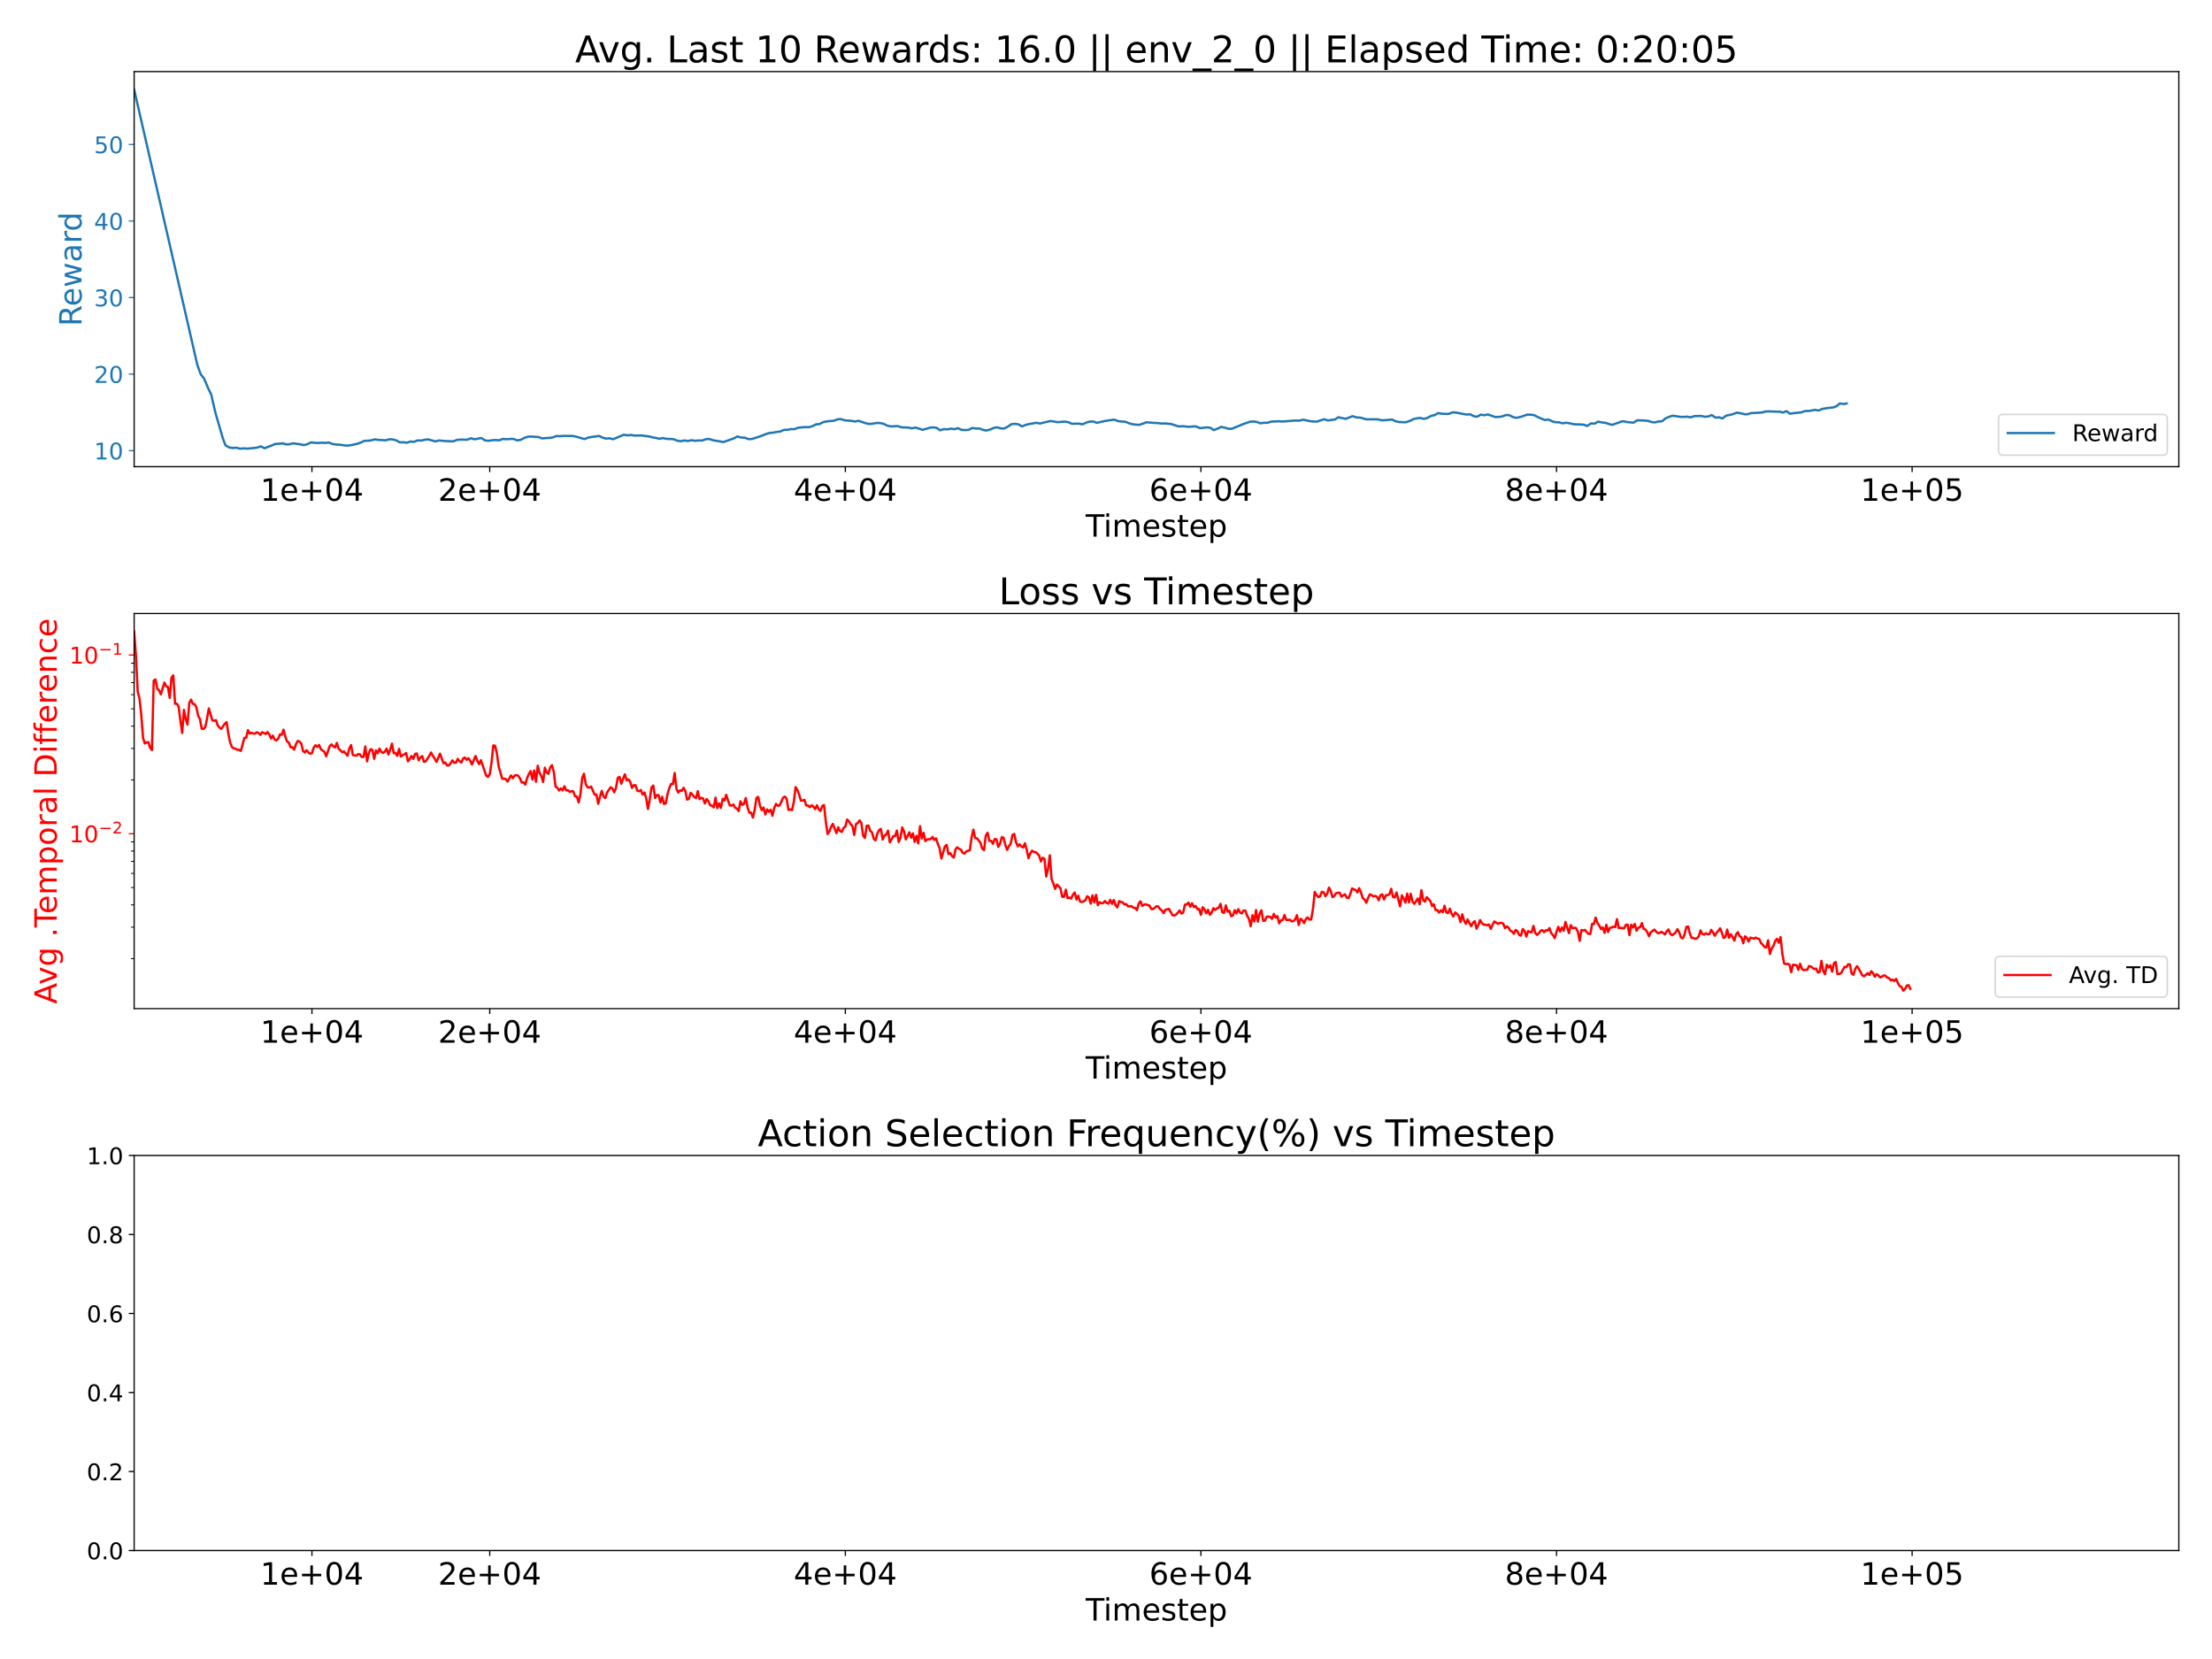<?xml version="1.0" encoding="utf-8" standalone="no"?>
<!DOCTYPE svg PUBLIC "-//W3C//DTD SVG 1.1//EN"
  "http://www.w3.org/Graphics/SVG/1.1/DTD/svg11.dtd">
<!-- Created with matplotlib (https://matplotlib.org/) -->
<svg height="1080pt" version="1.1" viewBox="0 0 1440 1080" width="1440pt" xmlns="http://www.w3.org/2000/svg" xmlns:xlink="http://www.w3.org/1999/xlink">
 <defs>
  <style type="text/css">
*{stroke-linecap:butt;stroke-linejoin:round;}
  </style>
 </defs>
 <g id="figure_1">
  <g id="patch_1">
   <path d="M 0 1080 
L 1440 1080 
L 1440 0 
L 0 0 
z
" style="fill:#ffffff;"/>
  </g>
  <g id="axes_1">
   <g id="patch_2">
    <path d="M 87.33 303.8 
L 1418.4 303.8 
L 1418.4 46.6 
L 87.33 46.6 
z
" style="fill:#ffffff;"/>
   </g>
   <g id="matplotlib.axis_1">
    <g id="xtick_1">
     <g id="line2d_1">
      <defs>
       <path d="M 0 0 
L 0 3.5 
" id="m77c5ca4084" style="stroke:#000000;stroke-width:0.8;"/>
      </defs>
      <g>
       <use style="stroke:#000000;stroke-width:0.8;" x="203.075" xlink:href="#m77c5ca4084" y="303.8"/>
      </g>
     </g>
     <g id="text_1">
      <!-- 1e+04 -->
      <defs>
       <path d="M 12.406 8.297 
L 28.516 8.297 
L 28.516 63.922 
L 10.984 60.406 
L 10.984 69.391 
L 28.422 72.906 
L 38.281 72.906 
L 38.281 8.297 
L 54.391 8.297 
L 54.391 0 
L 12.406 0 
z
" id="DejaVuSans-49"/>
       <path d="M 56.203 29.594 
L 56.203 25.203 
L 14.891 25.203 
Q 15.484 15.922 20.484 11.062 
Q 25.484 6.203 34.422 6.203 
Q 39.594 6.203 44.453 7.469 
Q 49.312 8.734 54.109 11.281 
L 54.109 2.781 
Q 49.266 0.734 44.188 -0.344 
Q 39.109 -1.422 33.891 -1.422 
Q 20.797 -1.422 13.156 6.188 
Q 5.516 13.812 5.516 26.812 
Q 5.516 40.234 12.766 48.109 
Q 20.016 56 32.328 56 
Q 43.359 56 49.781 48.891 
Q 56.203 41.797 56.203 29.594 
z
M 47.219 32.234 
Q 47.125 39.594 43.094 43.984 
Q 39.062 48.391 32.422 48.391 
Q 24.906 48.391 20.391 44.141 
Q 15.875 39.891 15.188 32.172 
z
" id="DejaVuSans-101"/>
       <path d="M 46 62.703 
L 46 35.5 
L 73.188 35.5 
L 73.188 27.203 
L 46 27.203 
L 46 0 
L 37.797 0 
L 37.797 27.203 
L 10.594 27.203 
L 10.594 35.5 
L 37.797 35.5 
L 37.797 62.703 
z
" id="DejaVuSans-43"/>
       <path d="M 31.781 66.406 
Q 24.172 66.406 20.328 58.906 
Q 16.5 51.422 16.5 36.375 
Q 16.5 21.391 20.328 13.891 
Q 24.172 6.391 31.781 6.391 
Q 39.453 6.391 43.281 13.891 
Q 47.125 21.391 47.125 36.375 
Q 47.125 51.422 43.281 58.906 
Q 39.453 66.406 31.781 66.406 
z
M 31.781 74.219 
Q 44.047 74.219 50.516 64.516 
Q 56.984 54.828 56.984 36.375 
Q 56.984 17.969 50.516 8.266 
Q 44.047 -1.422 31.781 -1.422 
Q 19.531 -1.422 13.062 8.266 
Q 6.594 17.969 6.594 36.375 
Q 6.594 54.828 13.062 64.516 
Q 19.531 74.219 31.781 74.219 
z
" id="DejaVuSans-48"/>
       <path d="M 37.797 64.312 
L 12.891 25.391 
L 37.797 25.391 
z
M 35.203 72.906 
L 47.609 72.906 
L 47.609 25.391 
L 58.016 25.391 
L 58.016 17.188 
L 47.609 17.188 
L 47.609 0 
L 37.797 0 
L 37.797 17.188 
L 4.891 17.188 
L 4.891 26.703 
z
" id="DejaVuSans-52"/>
      </defs>
      <g transform="translate(169.455 325.997)scale(0.2 -0.2)">
       <use xlink:href="#DejaVuSans-49"/>
       <use x="63.623" xlink:href="#DejaVuSans-101"/>
       <use x="125.146" xlink:href="#DejaVuSans-43"/>
       <use x="208.936" xlink:href="#DejaVuSans-48"/>
       <use x="272.559" xlink:href="#DejaVuSans-52"/>
      </g>
     </g>
    </g>
    <g id="xtick_2">
     <g id="line2d_2">
      <g>
       <use style="stroke:#000000;stroke-width:0.8;" x="318.82" xlink:href="#m77c5ca4084" y="303.8"/>
      </g>
     </g>
     <g id="text_2">
      <!-- 2e+04 -->
      <defs>
       <path d="M 19.188 8.297 
L 53.609 8.297 
L 53.609 0 
L 7.328 0 
L 7.328 8.297 
Q 12.938 14.109 22.625 23.891 
Q 32.328 33.688 34.812 36.531 
Q 39.547 41.844 41.422 45.531 
Q 43.312 49.219 43.312 52.781 
Q 43.312 58.594 39.234 62.25 
Q 35.156 65.922 28.609 65.922 
Q 23.969 65.922 18.812 64.312 
Q 13.672 62.703 7.812 59.422 
L 7.812 69.391 
Q 13.766 71.781 18.938 73 
Q 24.125 74.219 28.422 74.219 
Q 39.75 74.219 46.484 68.547 
Q 53.219 62.891 53.219 53.422 
Q 53.219 48.922 51.531 44.891 
Q 49.859 40.875 45.406 35.406 
Q 44.188 33.984 37.641 27.219 
Q 31.109 20.453 19.188 8.297 
z
" id="DejaVuSans-50"/>
      </defs>
      <g transform="translate(285.2 325.997)scale(0.2 -0.2)">
       <use xlink:href="#DejaVuSans-50"/>
       <use x="63.623" xlink:href="#DejaVuSans-101"/>
       <use x="125.146" xlink:href="#DejaVuSans-43"/>
       <use x="208.936" xlink:href="#DejaVuSans-48"/>
       <use x="272.559" xlink:href="#DejaVuSans-52"/>
      </g>
     </g>
    </g>
    <g id="xtick_3">
     <g id="line2d_3">
      <g>
       <use style="stroke:#000000;stroke-width:0.8;" x="550.311" xlink:href="#m77c5ca4084" y="303.8"/>
      </g>
     </g>
     <g id="text_3">
      <!-- 4e+04 -->
      <g transform="translate(516.69 325.997)scale(0.2 -0.2)">
       <use xlink:href="#DejaVuSans-52"/>
       <use x="63.623" xlink:href="#DejaVuSans-101"/>
       <use x="125.146" xlink:href="#DejaVuSans-43"/>
       <use x="208.936" xlink:href="#DejaVuSans-48"/>
       <use x="272.559" xlink:href="#DejaVuSans-52"/>
      </g>
     </g>
    </g>
    <g id="xtick_4">
     <g id="line2d_4">
      <g>
       <use style="stroke:#000000;stroke-width:0.8;" x="781.801" xlink:href="#m77c5ca4084" y="303.8"/>
      </g>
     </g>
     <g id="text_4">
      <!-- 6e+04 -->
      <defs>
       <path d="M 33.016 40.375 
Q 26.375 40.375 22.484 35.828 
Q 18.609 31.297 18.609 23.391 
Q 18.609 15.531 22.484 10.953 
Q 26.375 6.391 33.016 6.391 
Q 39.656 6.391 43.531 10.953 
Q 47.406 15.531 47.406 23.391 
Q 47.406 31.297 43.531 35.828 
Q 39.656 40.375 33.016 40.375 
z
M 52.594 71.297 
L 52.594 62.312 
Q 48.875 64.062 45.094 64.984 
Q 41.312 65.922 37.594 65.922 
Q 27.828 65.922 22.672 59.328 
Q 17.531 52.734 16.797 39.406 
Q 19.672 43.656 24.016 45.922 
Q 28.375 48.188 33.594 48.188 
Q 44.578 48.188 50.953 41.516 
Q 57.328 34.859 57.328 23.391 
Q 57.328 12.156 50.688 5.359 
Q 44.047 -1.422 33.016 -1.422 
Q 20.359 -1.422 13.672 8.266 
Q 6.984 17.969 6.984 36.375 
Q 6.984 53.656 15.188 63.938 
Q 23.391 74.219 37.203 74.219 
Q 40.922 74.219 44.703 73.484 
Q 48.484 72.75 52.594 71.297 
z
" id="DejaVuSans-54"/>
      </defs>
      <g transform="translate(748.181 325.997)scale(0.2 -0.2)">
       <use xlink:href="#DejaVuSans-54"/>
       <use x="63.623" xlink:href="#DejaVuSans-101"/>
       <use x="125.146" xlink:href="#DejaVuSans-43"/>
       <use x="208.936" xlink:href="#DejaVuSans-48"/>
       <use x="272.559" xlink:href="#DejaVuSans-52"/>
      </g>
     </g>
    </g>
    <g id="xtick_5">
     <g id="line2d_5">
      <g>
       <use style="stroke:#000000;stroke-width:0.8;" x="1013.292" xlink:href="#m77c5ca4084" y="303.8"/>
      </g>
     </g>
     <g id="text_5">
      <!-- 8e+04 -->
      <defs>
       <path d="M 31.781 34.625 
Q 24.75 34.625 20.719 30.859 
Q 16.703 27.094 16.703 20.516 
Q 16.703 13.922 20.719 10.156 
Q 24.75 6.391 31.781 6.391 
Q 38.812 6.391 42.859 10.172 
Q 46.922 13.969 46.922 20.516 
Q 46.922 27.094 42.891 30.859 
Q 38.875 34.625 31.781 34.625 
z
M 21.922 38.812 
Q 15.578 40.375 12.031 44.719 
Q 8.5 49.078 8.5 55.328 
Q 8.5 64.062 14.719 69.141 
Q 20.953 74.219 31.781 74.219 
Q 42.672 74.219 48.875 69.141 
Q 55.078 64.062 55.078 55.328 
Q 55.078 49.078 51.531 44.719 
Q 48 40.375 41.703 38.812 
Q 48.828 37.156 52.797 32.312 
Q 56.781 27.484 56.781 20.516 
Q 56.781 9.906 50.312 4.234 
Q 43.844 -1.422 31.781 -1.422 
Q 19.734 -1.422 13.25 4.234 
Q 6.781 9.906 6.781 20.516 
Q 6.781 27.484 10.781 32.312 
Q 14.797 37.156 21.922 38.812 
z
M 18.312 54.391 
Q 18.312 48.734 21.844 45.562 
Q 25.391 42.391 31.781 42.391 
Q 38.141 42.391 41.719 45.562 
Q 45.312 48.734 45.312 54.391 
Q 45.312 60.062 41.719 63.234 
Q 38.141 66.406 31.781 66.406 
Q 25.391 66.406 21.844 63.234 
Q 18.312 60.062 18.312 54.391 
z
" id="DejaVuSans-56"/>
      </defs>
      <g transform="translate(979.671 325.997)scale(0.2 -0.2)">
       <use xlink:href="#DejaVuSans-56"/>
       <use x="63.623" xlink:href="#DejaVuSans-101"/>
       <use x="125.146" xlink:href="#DejaVuSans-43"/>
       <use x="208.936" xlink:href="#DejaVuSans-48"/>
       <use x="272.559" xlink:href="#DejaVuSans-52"/>
      </g>
     </g>
    </g>
    <g id="xtick_6">
     <g id="line2d_6">
      <g>
       <use style="stroke:#000000;stroke-width:0.8;" x="1244.782" xlink:href="#m77c5ca4084" y="303.8"/>
      </g>
     </g>
     <g id="text_6">
      <!-- 1e+05 -->
      <defs>
       <path d="M 10.797 72.906 
L 49.516 72.906 
L 49.516 64.594 
L 19.828 64.594 
L 19.828 46.734 
Q 21.969 47.469 24.109 47.828 
Q 26.266 48.188 28.422 48.188 
Q 40.625 48.188 47.75 41.5 
Q 54.891 34.812 54.891 23.391 
Q 54.891 11.625 47.562 5.094 
Q 40.234 -1.422 26.906 -1.422 
Q 22.312 -1.422 17.547 -0.641 
Q 12.797 0.141 7.719 1.703 
L 7.719 11.625 
Q 12.109 9.234 16.797 8.062 
Q 21.484 6.891 26.703 6.891 
Q 35.156 6.891 40.078 11.328 
Q 45.016 15.766 45.016 23.391 
Q 45.016 31 40.078 35.438 
Q 35.156 39.891 26.703 39.891 
Q 22.75 39.891 18.812 39.016 
Q 14.891 38.141 10.797 36.281 
z
" id="DejaVuSans-53"/>
      </defs>
      <g transform="translate(1211.162 325.997)scale(0.2 -0.2)">
       <use xlink:href="#DejaVuSans-49"/>
       <use x="63.623" xlink:href="#DejaVuSans-101"/>
       <use x="125.146" xlink:href="#DejaVuSans-43"/>
       <use x="208.936" xlink:href="#DejaVuSans-48"/>
       <use x="272.559" xlink:href="#DejaVuSans-53"/>
      </g>
     </g>
    </g>
    <g id="text_7">
     <!-- Timestep -->
     <defs>
      <path d="M -0.297 72.906 
L 61.375 72.906 
L 61.375 64.594 
L 35.5 64.594 
L 35.5 0 
L 25.594 0 
L 25.594 64.594 
L -0.297 64.594 
z
" id="DejaVuSans-84"/>
      <path d="M 9.422 54.688 
L 18.406 54.688 
L 18.406 0 
L 9.422 0 
z
M 9.422 75.984 
L 18.406 75.984 
L 18.406 64.594 
L 9.422 64.594 
z
" id="DejaVuSans-105"/>
      <path d="M 52 44.188 
Q 55.375 50.25 60.062 53.125 
Q 64.75 56 71.094 56 
Q 79.641 56 84.281 50.016 
Q 88.922 44.047 88.922 33.016 
L 88.922 0 
L 79.891 0 
L 79.891 32.719 
Q 79.891 40.578 77.094 44.375 
Q 74.312 48.188 68.609 48.188 
Q 61.625 48.188 57.562 43.547 
Q 53.516 38.922 53.516 30.906 
L 53.516 0 
L 44.484 0 
L 44.484 32.719 
Q 44.484 40.625 41.703 44.406 
Q 38.922 48.188 33.109 48.188 
Q 26.219 48.188 22.156 43.531 
Q 18.109 38.875 18.109 30.906 
L 18.109 0 
L 9.078 0 
L 9.078 54.688 
L 18.109 54.688 
L 18.109 46.188 
Q 21.188 51.219 25.484 53.609 
Q 29.781 56 35.688 56 
Q 41.656 56 45.828 52.969 
Q 50 49.953 52 44.188 
z
" id="DejaVuSans-109"/>
      <path d="M 44.281 53.078 
L 44.281 44.578 
Q 40.484 46.531 36.375 47.5 
Q 32.281 48.484 27.875 48.484 
Q 21.188 48.484 17.844 46.438 
Q 14.5 44.391 14.5 40.281 
Q 14.5 37.156 16.891 35.375 
Q 19.281 33.594 26.516 31.984 
L 29.594 31.297 
Q 39.156 29.25 43.188 25.516 
Q 47.219 21.781 47.219 15.094 
Q 47.219 7.469 41.188 3.016 
Q 35.156 -1.422 24.609 -1.422 
Q 20.219 -1.422 15.453 -0.562 
Q 10.688 0.297 5.422 2 
L 5.422 11.281 
Q 10.406 8.688 15.234 7.391 
Q 20.062 6.109 24.812 6.109 
Q 31.156 6.109 34.562 8.281 
Q 37.984 10.453 37.984 14.406 
Q 37.984 18.062 35.516 20.016 
Q 33.062 21.969 24.703 23.781 
L 21.578 24.516 
Q 13.234 26.266 9.516 29.906 
Q 5.812 33.547 5.812 39.891 
Q 5.812 47.609 11.281 51.797 
Q 16.75 56 26.812 56 
Q 31.781 56 36.172 55.266 
Q 40.578 54.547 44.281 53.078 
z
" id="DejaVuSans-115"/>
      <path d="M 18.312 70.219 
L 18.312 54.688 
L 36.812 54.688 
L 36.812 47.703 
L 18.312 47.703 
L 18.312 18.016 
Q 18.312 11.328 20.141 9.422 
Q 21.969 7.516 27.594 7.516 
L 36.812 7.516 
L 36.812 0 
L 27.594 0 
Q 17.188 0 13.234 3.875 
Q 9.281 7.766 9.281 18.016 
L 9.281 47.703 
L 2.688 47.703 
L 2.688 54.688 
L 9.281 54.688 
L 9.281 70.219 
z
" id="DejaVuSans-116"/>
      <path d="M 18.109 8.203 
L 18.109 -20.797 
L 9.078 -20.797 
L 9.078 54.688 
L 18.109 54.688 
L 18.109 46.391 
Q 20.953 51.266 25.266 53.625 
Q 29.594 56 35.594 56 
Q 45.562 56 51.781 48.094 
Q 58.016 40.188 58.016 27.297 
Q 58.016 14.406 51.781 6.484 
Q 45.562 -1.422 35.594 -1.422 
Q 29.594 -1.422 25.266 0.953 
Q 20.953 3.328 18.109 8.203 
z
M 48.688 27.297 
Q 48.688 37.203 44.609 42.844 
Q 40.531 48.484 33.406 48.484 
Q 26.266 48.484 22.188 42.844 
Q 18.109 37.203 18.109 27.297 
Q 18.109 17.391 22.188 11.75 
Q 26.266 6.109 33.406 6.109 
Q 40.531 6.109 44.609 11.75 
Q 48.688 17.391 48.688 27.297 
z
" id="DejaVuSans-112"/>
     </defs>
     <g transform="translate(706.766 349.353)scale(0.2 -0.2)">
      <use xlink:href="#DejaVuSans-84"/>
      <use x="57.959" xlink:href="#DejaVuSans-105"/>
      <use x="85.742" xlink:href="#DejaVuSans-109"/>
      <use x="183.154" xlink:href="#DejaVuSans-101"/>
      <use x="244.678" xlink:href="#DejaVuSans-115"/>
      <use x="296.777" xlink:href="#DejaVuSans-116"/>
      <use x="335.986" xlink:href="#DejaVuSans-101"/>
      <use x="397.51" xlink:href="#DejaVuSans-112"/>
     </g>
    </g>
   </g>
   <g id="matplotlib.axis_2">
    <g id="ytick_1">
     <g id="line2d_7">
      <defs>
       <path d="M 0 0 
L -3.5 0 
" id="m17c87ed961" style="stroke:#1f77b4;stroke-width:0.8;"/>
      </defs>
      <g>
       <use style="fill:#1f77b4;stroke:#1f77b4;stroke-width:0.8;" x="87.33" xlink:href="#m17c87ed961" y="293.395"/>
      </g>
     </g>
     <g id="text_8">
      <!-- 10 -->
      <g style="fill:#1f77b4;" transform="translate(61.242 299.094)scale(0.15 -0.15)">
       <use xlink:href="#DejaVuSans-49"/>
       <use x="63.623" xlink:href="#DejaVuSans-48"/>
      </g>
     </g>
    </g>
    <g id="ytick_2">
     <g id="line2d_8">
      <g>
       <use style="fill:#1f77b4;stroke:#1f77b4;stroke-width:0.8;" x="87.33" xlink:href="#m17c87ed961" y="243.557"/>
      </g>
     </g>
     <g id="text_9">
      <!-- 20 -->
      <g style="fill:#1f77b4;" transform="translate(61.242 249.256)scale(0.15 -0.15)">
       <use xlink:href="#DejaVuSans-50"/>
       <use x="63.623" xlink:href="#DejaVuSans-48"/>
      </g>
     </g>
    </g>
    <g id="ytick_3">
     <g id="line2d_9">
      <g>
       <use style="fill:#1f77b4;stroke:#1f77b4;stroke-width:0.8;" x="87.33" xlink:href="#m17c87ed961" y="193.719"/>
      </g>
     </g>
     <g id="text_10">
      <!-- 30 -->
      <defs>
       <path d="M 40.578 39.312 
Q 47.656 37.797 51.625 33 
Q 55.609 28.219 55.609 21.188 
Q 55.609 10.406 48.188 4.484 
Q 40.766 -1.422 27.094 -1.422 
Q 22.516 -1.422 17.656 -0.516 
Q 12.797 0.391 7.625 2.203 
L 7.625 11.719 
Q 11.719 9.328 16.594 8.109 
Q 21.484 6.891 26.812 6.891 
Q 36.078 6.891 40.938 10.547 
Q 45.797 14.203 45.797 21.188 
Q 45.797 27.641 41.281 31.266 
Q 36.766 34.906 28.719 34.906 
L 20.219 34.906 
L 20.219 43.016 
L 29.109 43.016 
Q 36.375 43.016 40.234 45.922 
Q 44.094 48.828 44.094 54.297 
Q 44.094 59.906 40.109 62.906 
Q 36.141 65.922 28.719 65.922 
Q 24.656 65.922 20.016 65.031 
Q 15.375 64.156 9.812 62.312 
L 9.812 71.094 
Q 15.438 72.656 20.344 73.438 
Q 25.25 74.219 29.594 74.219 
Q 40.828 74.219 47.359 69.109 
Q 53.906 64.016 53.906 55.328 
Q 53.906 49.266 50.438 45.094 
Q 46.969 40.922 40.578 39.312 
z
" id="DejaVuSans-51"/>
      </defs>
      <g style="fill:#1f77b4;" transform="translate(61.242 199.418)scale(0.15 -0.15)">
       <use xlink:href="#DejaVuSans-51"/>
       <use x="63.623" xlink:href="#DejaVuSans-48"/>
      </g>
     </g>
    </g>
    <g id="ytick_4">
     <g id="line2d_10">
      <g>
       <use style="fill:#1f77b4;stroke:#1f77b4;stroke-width:0.8;" x="87.33" xlink:href="#m17c87ed961" y="143.882"/>
      </g>
     </g>
     <g id="text_11">
      <!-- 40 -->
      <g style="fill:#1f77b4;" transform="translate(61.242 149.58)scale(0.15 -0.15)">
       <use xlink:href="#DejaVuSans-52"/>
       <use x="63.623" xlink:href="#DejaVuSans-48"/>
      </g>
     </g>
    </g>
    <g id="ytick_5">
     <g id="line2d_11">
      <g>
       <use style="fill:#1f77b4;stroke:#1f77b4;stroke-width:0.8;" x="87.33" xlink:href="#m17c87ed961" y="94.044"/>
      </g>
     </g>
     <g id="text_12">
      <!-- 50 -->
      <g style="fill:#1f77b4;" transform="translate(61.242 99.743)scale(0.15 -0.15)">
       <use xlink:href="#DejaVuSans-53"/>
       <use x="63.623" xlink:href="#DejaVuSans-48"/>
      </g>
     </g>
    </g>
    <g id="text_13">
     <!-- Reward -->
     <defs>
      <path d="M 44.391 34.188 
Q 47.562 33.109 50.562 29.594 
Q 53.562 26.078 56.594 19.922 
L 66.609 0 
L 56 0 
L 46.688 18.703 
Q 43.062 26.031 39.672 28.422 
Q 36.281 30.812 30.422 30.812 
L 19.672 30.812 
L 19.672 0 
L 9.812 0 
L 9.812 72.906 
L 32.078 72.906 
Q 44.578 72.906 50.734 67.672 
Q 56.891 62.453 56.891 51.906 
Q 56.891 45.016 53.688 40.469 
Q 50.484 35.938 44.391 34.188 
z
M 19.672 64.797 
L 19.672 38.922 
L 32.078 38.922 
Q 39.203 38.922 42.844 42.219 
Q 46.484 45.516 46.484 51.906 
Q 46.484 58.297 42.844 61.547 
Q 39.203 64.797 32.078 64.797 
z
" id="DejaVuSans-82"/>
      <path d="M 4.203 54.688 
L 13.188 54.688 
L 24.422 12.016 
L 35.594 54.688 
L 46.188 54.688 
L 57.422 12.016 
L 68.609 54.688 
L 77.594 54.688 
L 63.281 0 
L 52.688 0 
L 40.922 44.828 
L 29.109 0 
L 18.5 0 
z
" id="DejaVuSans-119"/>
      <path d="M 34.281 27.484 
Q 23.391 27.484 19.188 25 
Q 14.984 22.516 14.984 16.5 
Q 14.984 11.719 18.141 8.906 
Q 21.297 6.109 26.703 6.109 
Q 34.188 6.109 38.703 11.406 
Q 43.219 16.703 43.219 25.484 
L 43.219 27.484 
z
M 52.203 31.203 
L 52.203 0 
L 43.219 0 
L 43.219 8.297 
Q 40.141 3.328 35.547 0.953 
Q 30.953 -1.422 24.312 -1.422 
Q 15.922 -1.422 10.953 3.297 
Q 6 8.016 6 15.922 
Q 6 25.141 12.172 29.828 
Q 18.359 34.516 30.609 34.516 
L 43.219 34.516 
L 43.219 35.406 
Q 43.219 41.609 39.141 45 
Q 35.062 48.391 27.688 48.391 
Q 23 48.391 18.547 47.266 
Q 14.109 46.141 10.016 43.891 
L 10.016 52.203 
Q 14.938 54.109 19.578 55.047 
Q 24.219 56 28.609 56 
Q 40.484 56 46.344 49.844 
Q 52.203 43.703 52.203 31.203 
z
" id="DejaVuSans-97"/>
      <path d="M 41.109 46.297 
Q 39.594 47.172 37.812 47.578 
Q 36.031 48 33.891 48 
Q 26.266 48 22.188 43.047 
Q 18.109 38.094 18.109 28.812 
L 18.109 0 
L 9.078 0 
L 9.078 54.688 
L 18.109 54.688 
L 18.109 46.188 
Q 20.953 51.172 25.484 53.578 
Q 30.031 56 36.531 56 
Q 37.453 56 38.578 55.875 
Q 39.703 55.766 41.062 55.516 
z
" id="DejaVuSans-114"/>
      <path d="M 45.406 46.391 
L 45.406 75.984 
L 54.391 75.984 
L 54.391 0 
L 45.406 0 
L 45.406 8.203 
Q 42.578 3.328 38.25 0.953 
Q 33.938 -1.422 27.875 -1.422 
Q 17.969 -1.422 11.734 6.484 
Q 5.516 14.406 5.516 27.297 
Q 5.516 40.188 11.734 48.094 
Q 17.969 56 27.875 56 
Q 33.938 56 38.25 53.625 
Q 42.578 51.266 45.406 46.391 
z
M 14.797 27.297 
Q 14.797 17.391 18.875 11.75 
Q 22.953 6.109 30.078 6.109 
Q 37.203 6.109 41.297 11.75 
Q 45.406 17.391 45.406 27.297 
Q 45.406 37.203 41.297 42.844 
Q 37.203 48.484 30.078 48.484 
Q 22.953 48.484 18.875 42.844 
Q 14.797 37.203 14.797 27.297 
z
" id="DejaVuSans-100"/>
     </defs>
     <g style="fill:#1f77b4;" transform="translate(53.083 212.442)rotate(-90)scale(0.2 -0.2)">
      <use xlink:href="#DejaVuSans-82"/>
      <use x="64.982" xlink:href="#DejaVuSans-101"/>
      <use x="126.506" xlink:href="#DejaVuSans-119"/>
      <use x="208.293" xlink:href="#DejaVuSans-97"/>
      <use x="269.572" xlink:href="#DejaVuSans-114"/>
      <use x="308.936" xlink:href="#DejaVuSans-100"/>
     </g>
    </g>
   </g>
   <g id="line2d_12">
    <path clip-path="url(#p1d96edfbcb)" d="M 87.33 58.291 
L 128.419 237.366 
L 130.618 243.6 
L 132.818 246.348 
L 135.596 252.938 
L 137.447 256.671 
L 140.225 268.655 
L 145.202 285.766 
L 146.823 289.928 
L 149.253 291.308 
L 151.568 291.653 
L 153.768 291.448 
L 156.198 292.081 
L 158.629 291.876 
L 160.944 292.066 
L 164.648 291.72 
L 166.962 291.468 
L 167.888 291.26 
L 169.856 290.566 
L 172.171 291.816 
L 177.727 289.647 
L 179.231 288.981 
L 181.894 288.889 
L 183.861 288.6 
L 186.292 289.265 
L 188.607 289.184 
L 190.806 288.581 
L 193.815 289.033 
L 195.667 289.241 
L 197.751 289.798 
L 200.181 289.118 
L 202.381 288.002 
L 206.316 288.378 
L 207.358 288.35 
L 209.557 288.173 
L 211.756 288.362 
L 213.955 288.049 
L 216.501 289.051 
L 218.932 289.408 
L 221.247 289.5 
L 224.835 290.053 
L 225.877 290.089 
L 228.192 289.855 
L 231.78 289.081 
L 233.169 288.721 
L 235.021 288.057 
L 237.104 286.987 
L 240.113 286.883 
L 242.081 286.549 
L 244.049 286.018 
L 246.711 286.418 
L 249.373 286.522 
L 250.994 286.656 
L 253.424 285.99 
L 255.855 286.084 
L 258.054 286.724 
L 260.253 287.975 
L 262.8 287.912 
L 264.883 288.213 
L 267.198 287.433 
L 269.513 287.634 
L 271.828 286.712 
L 274.258 286.779 
L 277.152 286.171 
L 278.772 286.037 
L 283.402 287.368 
L 285.833 286.735 
L 289.652 287.096 
L 294.977 287.35 
L 297.523 286.371 
L 299.954 286.163 
L 303.542 286.275 
L 304.236 286.21 
L 306.551 285.325 
L 308.866 285.963 
L 313.38 285.16 
L 315.811 286.721 
L 318.242 286.938 
L 321.135 286.508 
L 323.103 286.479 
L 325.07 286.638 
L 327.385 285.724 
L 329.932 285.943 
L 332.71 285.706 
L 334.33 285.77 
L 336.645 286.684 
L 338.96 286.334 
L 341.738 284.91 
L 343.821 284.258 
L 346.252 284.201 
L 348.914 284.424 
L 350.534 284.489 
L 352.849 285.402 
L 355.859 285.136 
L 358.174 285.032 
L 359.91 284.737 
L 362.109 283.864 
L 364.771 283.936 
L 367.086 283.743 
L 369.748 283.803 
L 372.063 283.764 
L 373.915 283.972 
L 377.735 285.031 
L 379.934 285.681 
L 380.628 285.783 
L 383.175 284.804 
L 386.878 284.24 
L 389.888 283.786 
L 392.666 285.04 
L 394.633 285.531 
L 396.833 285.325 
L 399.147 285.926 
L 406.092 283.028 
L 408.523 283.395 
L 410.838 283.192 
L 413.384 283.57 
L 416.972 283.461 
L 417.898 283.498 
L 420.676 283.907 
L 422.528 284.114 
L 425.074 284.784 
L 427.274 285.147 
L 429.241 285.669 
L 431.556 285.173 
L 434.102 285.706 
L 437.806 285.815 
L 438.617 285.963 
L 441.047 286.915 
L 443.131 287.235 
L 445.446 286.73 
L 447.76 287.093 
L 450.075 286.588 
L 452.506 286.954 
L 455.052 286.733 
L 457.02 286.789 
L 459.566 285.943 
L 461.65 285.761 
L 464.428 286.673 
L 467.9 287.205 
L 469.289 287.48 
L 470.909 287.786 
L 477.275 285.553 
L 478.086 285.209 
L 480.053 284.15 
L 482.6 284.851 
L 484.799 284.916 
L 487.23 285.848 
L 489.544 285.766 
L 495.795 283.728 
L 498.11 282.757 
L 499.499 282.278 
L 501.235 281.838 
L 503.665 281.596 
L 506.096 281.111 
L 507.948 280.933 
L 510.263 279.868 
L 512.809 279.774 
L 515.008 279.314 
L 517.208 279.376 
L 519.638 278.427 
L 523.458 278.083 
L 524.5 278.047 
L 526.583 278.093 
L 528.898 277.442 
L 531.097 276.298 
L 533.412 276.082 
L 535.958 274.79 
L 538.505 274.276 
L 542.787 273.915 
L 545.218 272.986 
L 547.301 272.803 
L 549.848 273.626 
L 554.593 274.009 
L 556.561 274.42 
L 558.876 273.933 
L 562.927 275.295 
L 564.316 275.69 
L 565.936 276.007 
L 568.483 275.758 
L 570.682 275.311 
L 573.113 275.403 
L 575.196 275.885 
L 577.627 277.114 
L 579.941 277.589 
L 582.719 277.485 
L 584.34 277.36 
L 586.886 278.182 
L 590.59 278.301 
L 591.516 278.395 
L 593.599 278.834 
L 595.914 278.338 
L 598.692 279.135 
L 600.544 279.83 
L 603.554 278.986 
L 605.405 278.397 
L 607.72 278.206 
L 609.804 278.555 
L 612.003 280.139 
L 614.434 279.316 
L 616.864 279.517 
L 619.063 279.041 
L 621.378 279.394 
L 623.577 278.745 
L 626.124 279.884 
L 629.017 279.958 
L 630.638 279.784 
L 632.953 278.614 
L 635.499 278.99 
L 637.583 278.936 
L 640.129 279.938 
L 642.212 280.258 
L 644.759 279.537 
L 647.074 278.515 
L 649.157 278.205 
L 651.704 278.894 
L 653.787 278.939 
L 656.449 277.507 
L 658.417 276.147 
L 660.963 275.927 
L 663.047 276.258 
L 665.246 277.574 
L 668.139 276.442 
L 670.686 275.919 
L 673.001 275.53 
L 674.621 275.206 
L 676.936 275.701 
L 683.881 274.057 
L 688.626 274.851 
L 692.446 274.49 
L 693.488 274.518 
L 695.571 274.872 
L 697.77 275.88 
L 701.705 275.772 
L 702.516 275.804 
L 704.715 276.234 
L 707.493 274.98 
L 709.576 274.433 
L 711.66 274.379 
L 713.974 275.274 
L 719.299 274.068 
L 722.54 273.56 
L 724.855 273.242 
L 725.549 273.24 
L 728.095 274.219 
L 730.873 274.457 
L 732.494 274.521 
L 735.619 275.749 
L 737.587 276.241 
L 741.059 276.559 
L 741.869 276.511 
L 744.763 275.517 
L 746.383 274.893 
L 750.318 275.244 
L 751.707 275.311 
L 753.675 275.403 
L 755.874 275.715 
L 758.305 275.657 
L 761.893 275.989 
L 762.819 276.14 
L 766.639 277.431 
L 767.333 277.573 
L 770.227 277.499 
L 773.468 277.807 
L 774.393 277.827 
L 777.171 277.589 
L 778.792 277.663 
L 781.107 278.71 
L 785.968 278.206 
L 788.051 278.545 
L 790.251 279.997 
L 793.144 278.816 
L 794.996 277.902 
L 797.658 278.485 
L 799.742 279.156 
L 801.941 279.091 
L 805.992 277.462 
L 808.307 276.492 
L 810.622 275.611 
L 813.747 274.552 
L 816.062 274.361 
L 818.261 274.714 
L 820.46 275.568 
L 823.006 275.192 
L 825.09 275.255 
L 827.521 274.457 
L 830.414 274.353 
L 832.266 274.219 
L 834.697 274.426 
L 840.6 273.954 
L 842.915 273.778 
L 844.304 273.797 
L 846.04 273.805 
L 848.239 273.203 
L 852.174 274.038 
L 853.563 274.276 
L 855.878 274.457 
L 857.614 274.375 
L 861.55 273.048 
L 862.128 272.946 
L 864.443 273.717 
L 867.453 273.265 
L 869.073 273.073 
L 871.272 271.617 
L 876.018 272.692 
L 880.069 271.081 
L 880.648 270.952 
L 883.078 271.751 
L 885.393 271.833 
L 889.329 272.927 
L 890.023 273.016 
L 892.917 272.942 
L 895.232 272.981 
L 896.968 272.972 
L 899.283 273.602 
L 902.176 273.498 
L 906.112 273.107 
L 908.774 274.294 
L 911.204 274.779 
L 914.677 274.884 
L 915.487 274.802 
L 917.918 273.96 
L 920.232 272.796 
L 923.01 272.217 
L 924.631 272.082 
L 926.946 272.711 
L 929.376 272.015 
L 931.691 270.705 
L 933.89 270.235 
L 936.205 268.931 
L 939.215 269.382 
L 942.456 269.473 
L 943.15 269.408 
L 945.581 268.476 
L 948.011 268.57 
L 951.715 269.372 
L 954.84 269.867 
L 957.039 269.698 
L 959.47 270.946 
L 961.554 271.303 
L 963.984 269.928 
L 966.299 270.29 
L 968.614 269.813 
L 973.36 271.466 
L 976.253 271.362 
L 977.989 271.067 
L 980.304 270.185 
L 982.503 270.268 
L 985.05 271.56 
L 987.133 272.008 
L 990.143 271.349 
L 992.458 270.533 
L 994.194 269.9 
L 997.087 270.004 
L 998.708 270.268 
L 1001.486 271.693 
L 1004.148 272.793 
L 1005.652 273.432 
L 1007.967 273.107 
L 1010.745 274.36 
L 1012.713 274.884 
L 1015.028 274.966 
L 1017.227 275.568 
L 1019.658 275.201 
L 1022.204 275.606 
L 1024.403 276.189 
L 1028.107 276.308 
L 1030.422 276.417 
L 1031.232 276.548 
L 1033.316 277.279 
L 1035.746 275.614 
L 1038.061 275.788 
L 1040.376 274.494 
L 1043.154 275.064 
L 1045.122 275.267 
L 1048.131 276.259 
L 1049.636 276.537 
L 1056.002 274.303 
L 1056.58 274.209 
L 1059.358 274.779 
L 1062.831 275.102 
L 1063.409 275.145 
L 1065.84 273.602 
L 1069.775 273.711 
L 1072.9 273.985 
L 1075.331 274.788 
L 1077.415 274.98 
L 1079.845 274.314 
L 1081.929 274.284 
L 1084.475 272.206 
L 1087.484 271.028 
L 1089.105 270.645 
L 1092.924 271.224 
L 1094.313 271.376 
L 1096.281 271.405 
L 1098.364 271.247 
L 1100.564 271.696 
L 1102.994 270.897 
L 1106.814 270.788 
L 1107.624 270.82 
L 1109.939 271.308 
L 1112.254 271.067 
L 1114.337 270.21 
L 1116.768 271.875 
L 1119.083 271.664 
L 1121.282 272.435 
L 1123.713 270.584 
L 1127.648 269.749 
L 1128.805 269.351 
L 1130.657 268.637 
L 1133.319 269.056 
L 1135.519 269.639 
L 1137.602 269.702 
L 1140.033 268.903 
L 1142.926 268.799 
L 1145.241 268.618 
L 1146.977 268.537 
L 1149.408 267.883 
L 1152.186 267.816 
L 1156.816 267.997 
L 1158.552 267.988 
L 1160.751 268.554 
L 1162.95 267.647 
L 1165.265 269.324 
L 1168.39 268.851 
L 1172.441 268.504 
L 1174.756 267.622 
L 1177.65 267.518 
L 1179.965 267.129 
L 1181.585 266.804 
L 1183.9 267.263 
L 1186.331 266.165 
L 1190.15 265.586 
L 1191.539 265.434 
L 1193.391 265.226 
L 1195.475 264.502 
L 1197.674 262.644 
L 1200.22 263.016 
L 1202.188 262.653 
L 1202.188 262.653 
" style="fill:none;stroke:#1f77b4;stroke-linecap:square;stroke-width:1.5;"/>
   </g>
   <g id="patch_3">
    <path d="M 87.33 303.8 
L 87.33 46.6 
" style="fill:none;stroke:#000000;stroke-linecap:square;stroke-linejoin:miter;stroke-width:0.8;"/>
   </g>
   <g id="patch_4">
    <path d="M 1418.4 303.8 
L 1418.4 46.6 
" style="fill:none;stroke:#000000;stroke-linecap:square;stroke-linejoin:miter;stroke-width:0.8;"/>
   </g>
   <g id="patch_5">
    <path d="M 87.33 303.8 
L 1418.4 303.8 
" style="fill:none;stroke:#000000;stroke-linecap:square;stroke-linejoin:miter;stroke-width:0.8;"/>
   </g>
   <g id="patch_6">
    <path d="M 87.33 46.6 
L 1418.4 46.6 
" style="fill:none;stroke:#000000;stroke-linecap:square;stroke-linejoin:miter;stroke-width:0.8;"/>
   </g>
   <g id="text_14">
    <!-- Avg. Last 10 Rewards: 16.0 || env_2_0 || Elapsed Time: 0:20:05 -->
    <defs>
     <path d="M 34.188 63.188 
L 20.797 26.906 
L 47.609 26.906 
z
M 28.609 72.906 
L 39.797 72.906 
L 67.578 0 
L 57.328 0 
L 50.688 18.703 
L 17.828 18.703 
L 11.188 0 
L 0.781 0 
z
" id="DejaVuSans-65"/>
     <path d="M 2.984 54.688 
L 12.5 54.688 
L 29.594 8.797 
L 46.688 54.688 
L 56.203 54.688 
L 35.688 0 
L 23.484 0 
z
" id="DejaVuSans-118"/>
     <path d="M 45.406 27.984 
Q 45.406 37.75 41.375 43.109 
Q 37.359 48.484 30.078 48.484 
Q 22.859 48.484 18.828 43.109 
Q 14.797 37.75 14.797 27.984 
Q 14.797 18.266 18.828 12.891 
Q 22.859 7.516 30.078 7.516 
Q 37.359 7.516 41.375 12.891 
Q 45.406 18.266 45.406 27.984 
z
M 54.391 6.781 
Q 54.391 -7.172 48.188 -13.984 
Q 42 -20.797 29.203 -20.797 
Q 24.469 -20.797 20.266 -20.094 
Q 16.062 -19.391 12.109 -17.922 
L 12.109 -9.188 
Q 16.062 -11.328 19.922 -12.344 
Q 23.781 -13.375 27.781 -13.375 
Q 36.625 -13.375 41.016 -8.766 
Q 45.406 -4.156 45.406 5.172 
L 45.406 9.625 
Q 42.625 4.781 38.281 2.391 
Q 33.938 0 27.875 0 
Q 17.828 0 11.672 7.656 
Q 5.516 15.328 5.516 27.984 
Q 5.516 40.672 11.672 48.328 
Q 17.828 56 27.875 56 
Q 33.938 56 38.281 53.609 
Q 42.625 51.219 45.406 46.391 
L 45.406 54.688 
L 54.391 54.688 
z
" id="DejaVuSans-103"/>
     <path d="M 10.688 12.406 
L 21 12.406 
L 21 0 
L 10.688 0 
z
" id="DejaVuSans-46"/>
     <path id="DejaVuSans-32"/>
     <path d="M 9.812 72.906 
L 19.672 72.906 
L 19.672 8.297 
L 55.172 8.297 
L 55.172 0 
L 9.812 0 
z
" id="DejaVuSans-76"/>
     <path d="M 11.719 12.406 
L 22.016 12.406 
L 22.016 0 
L 11.719 0 
z
M 11.719 51.703 
L 22.016 51.703 
L 22.016 39.312 
L 11.719 39.312 
z
" id="DejaVuSans-58"/>
     <path d="M 21 76.422 
L 21 -23.578 
L 12.703 -23.578 
L 12.703 76.422 
z
" id="DejaVuSans-124"/>
     <path d="M 54.891 33.016 
L 54.891 0 
L 45.906 0 
L 45.906 32.719 
Q 45.906 40.484 42.875 44.328 
Q 39.844 48.188 33.797 48.188 
Q 26.516 48.188 22.312 43.547 
Q 18.109 38.922 18.109 30.906 
L 18.109 0 
L 9.078 0 
L 9.078 54.688 
L 18.109 54.688 
L 18.109 46.188 
Q 21.344 51.125 25.703 53.562 
Q 30.078 56 35.797 56 
Q 45.219 56 50.047 50.172 
Q 54.891 44.344 54.891 33.016 
z
" id="DejaVuSans-110"/>
     <path d="M 50.984 -16.609 
L 50.984 -23.578 
L -0.984 -23.578 
L -0.984 -16.609 
z
" id="DejaVuSans-95"/>
     <path d="M 9.812 72.906 
L 55.906 72.906 
L 55.906 64.594 
L 19.672 64.594 
L 19.672 43.016 
L 54.391 43.016 
L 54.391 34.719 
L 19.672 34.719 
L 19.672 8.297 
L 56.781 8.297 
L 56.781 0 
L 9.812 0 
z
" id="DejaVuSans-69"/>
     <path d="M 9.422 75.984 
L 18.406 75.984 
L 18.406 0 
L 9.422 0 
z
" id="DejaVuSans-108"/>
    </defs>
    <g transform="translate(374.385 40.6)scale(0.24 -0.24)">
     <use xlink:href="#DejaVuSans-65"/>
     <use x="62.533" xlink:href="#DejaVuSans-118"/>
     <use x="121.713" xlink:href="#DejaVuSans-103"/>
     <use x="185.189" xlink:href="#DejaVuSans-46"/>
     <use x="216.977" xlink:href="#DejaVuSans-32"/>
     <use x="248.764" xlink:href="#DejaVuSans-76"/>
     <use x="304.477" xlink:href="#DejaVuSans-97"/>
     <use x="365.756" xlink:href="#DejaVuSans-115"/>
     <use x="417.855" xlink:href="#DejaVuSans-116"/>
     <use x="457.064" xlink:href="#DejaVuSans-32"/>
     <use x="488.852" xlink:href="#DejaVuSans-49"/>
     <use x="552.475" xlink:href="#DejaVuSans-48"/>
     <use x="616.098" xlink:href="#DejaVuSans-32"/>
     <use x="647.885" xlink:href="#DejaVuSans-82"/>
     <use x="712.867" xlink:href="#DejaVuSans-101"/>
     <use x="774.391" xlink:href="#DejaVuSans-119"/>
     <use x="856.178" xlink:href="#DejaVuSans-97"/>
     <use x="917.457" xlink:href="#DejaVuSans-114"/>
     <use x="956.82" xlink:href="#DejaVuSans-100"/>
     <use x="1020.297" xlink:href="#DejaVuSans-115"/>
     <use x="1072.396" xlink:href="#DejaVuSans-58"/>
     <use x="1106.088" xlink:href="#DejaVuSans-32"/>
     <use x="1137.875" xlink:href="#DejaVuSans-49"/>
     <use x="1201.498" xlink:href="#DejaVuSans-54"/>
     <use x="1265.121" xlink:href="#DejaVuSans-46"/>
     <use x="1296.908" xlink:href="#DejaVuSans-48"/>
     <use x="1360.531" xlink:href="#DejaVuSans-32"/>
     <use x="1392.318" xlink:href="#DejaVuSans-124"/>
     <use x="1426.01" xlink:href="#DejaVuSans-124"/>
     <use x="1459.701" xlink:href="#DejaVuSans-32"/>
     <use x="1491.488" xlink:href="#DejaVuSans-101"/>
     <use x="1553.012" xlink:href="#DejaVuSans-110"/>
     <use x="1616.391" xlink:href="#DejaVuSans-118"/>
     <use x="1675.57" xlink:href="#DejaVuSans-95"/>
     <use x="1725.57" xlink:href="#DejaVuSans-50"/>
     <use x="1789.193" xlink:href="#DejaVuSans-95"/>
     <use x="1839.193" xlink:href="#DejaVuSans-48"/>
     <use x="1902.816" xlink:href="#DejaVuSans-32"/>
     <use x="1934.604" xlink:href="#DejaVuSans-124"/>
     <use x="1968.295" xlink:href="#DejaVuSans-124"/>
     <use x="2001.986" xlink:href="#DejaVuSans-32"/>
     <use x="2033.773" xlink:href="#DejaVuSans-69"/>
     <use x="2096.957" xlink:href="#DejaVuSans-108"/>
     <use x="2124.74" xlink:href="#DejaVuSans-97"/>
     <use x="2186.02" xlink:href="#DejaVuSans-112"/>
     <use x="2249.496" xlink:href="#DejaVuSans-115"/>
     <use x="2301.596" xlink:href="#DejaVuSans-101"/>
     <use x="2363.119" xlink:href="#DejaVuSans-100"/>
     <use x="2426.596" xlink:href="#DejaVuSans-32"/>
     <use x="2458.383" xlink:href="#DejaVuSans-84"/>
     <use x="2516.342" xlink:href="#DejaVuSans-105"/>
     <use x="2544.125" xlink:href="#DejaVuSans-109"/>
     <use x="2641.537" xlink:href="#DejaVuSans-101"/>
     <use x="2703.061" xlink:href="#DejaVuSans-58"/>
     <use x="2736.752" xlink:href="#DejaVuSans-32"/>
     <use x="2768.539" xlink:href="#DejaVuSans-48"/>
     <use x="2832.162" xlink:href="#DejaVuSans-58"/>
     <use x="2865.854" xlink:href="#DejaVuSans-50"/>
     <use x="2929.477" xlink:href="#DejaVuSans-48"/>
     <use x="2993.1" xlink:href="#DejaVuSans-58"/>
     <use x="3026.791" xlink:href="#DejaVuSans-48"/>
     <use x="3090.414" xlink:href="#DejaVuSans-53"/>
    </g>
   </g>
   <g id="legend_1">
    <g id="patch_7">
     <path d="M 1304.037 296.3 
L 1407.9 296.3 
Q 1410.9 296.3 1410.9 293.3 
L 1410.9 272.783 
Q 1410.9 269.783 1407.9 269.783 
L 1304.037 269.783 
Q 1301.037 269.783 1301.037 272.783 
L 1301.037 293.3 
Q 1301.037 296.3 1304.037 296.3 
z
" style="fill:#ffffff;opacity:0.8;stroke:#cccccc;stroke-linejoin:miter;"/>
    </g>
    <g id="line2d_13">
     <path d="M 1307.037 281.93 
L 1337.037 281.93 
" style="fill:none;stroke:#1f77b4;stroke-linecap:square;stroke-width:1.5;"/>
    </g>
    <g id="line2d_14"/>
    <g id="text_15">
     <!-- Reward -->
     <g transform="translate(1349.037 287.18)scale(0.15 -0.15)">
      <use xlink:href="#DejaVuSans-82"/>
      <use x="64.982" xlink:href="#DejaVuSans-101"/>
      <use x="126.506" xlink:href="#DejaVuSans-119"/>
      <use x="208.293" xlink:href="#DejaVuSans-97"/>
      <use x="269.572" xlink:href="#DejaVuSans-114"/>
      <use x="308.936" xlink:href="#DejaVuSans-100"/>
     </g>
    </g>
   </g>
  </g>
  <g id="axes_2">
   <g id="patch_8">
    <path d="M 87.33 656.6 
L 1418.4 656.6 
L 1418.4 399.4 
L 87.33 399.4 
z
" style="fill:#ffffff;"/>
   </g>
   <g id="matplotlib.axis_3">
    <g id="xtick_7">
     <g id="line2d_15">
      <g>
       <use style="stroke:#000000;stroke-width:0.8;" x="203.075" xlink:href="#m77c5ca4084" y="656.6"/>
      </g>
     </g>
     <g id="text_16">
      <!-- 1e+04 -->
      <g transform="translate(169.455 678.797)scale(0.2 -0.2)">
       <use xlink:href="#DejaVuSans-49"/>
       <use x="63.623" xlink:href="#DejaVuSans-101"/>
       <use x="125.146" xlink:href="#DejaVuSans-43"/>
       <use x="208.936" xlink:href="#DejaVuSans-48"/>
       <use x="272.559" xlink:href="#DejaVuSans-52"/>
      </g>
     </g>
    </g>
    <g id="xtick_8">
     <g id="line2d_16">
      <g>
       <use style="stroke:#000000;stroke-width:0.8;" x="318.82" xlink:href="#m77c5ca4084" y="656.6"/>
      </g>
     </g>
     <g id="text_17">
      <!-- 2e+04 -->
      <g transform="translate(285.2 678.797)scale(0.2 -0.2)">
       <use xlink:href="#DejaVuSans-50"/>
       <use x="63.623" xlink:href="#DejaVuSans-101"/>
       <use x="125.146" xlink:href="#DejaVuSans-43"/>
       <use x="208.936" xlink:href="#DejaVuSans-48"/>
       <use x="272.559" xlink:href="#DejaVuSans-52"/>
      </g>
     </g>
    </g>
    <g id="xtick_9">
     <g id="line2d_17">
      <g>
       <use style="stroke:#000000;stroke-width:0.8;" x="550.311" xlink:href="#m77c5ca4084" y="656.6"/>
      </g>
     </g>
     <g id="text_18">
      <!-- 4e+04 -->
      <g transform="translate(516.69 678.797)scale(0.2 -0.2)">
       <use xlink:href="#DejaVuSans-52"/>
       <use x="63.623" xlink:href="#DejaVuSans-101"/>
       <use x="125.146" xlink:href="#DejaVuSans-43"/>
       <use x="208.936" xlink:href="#DejaVuSans-48"/>
       <use x="272.559" xlink:href="#DejaVuSans-52"/>
      </g>
     </g>
    </g>
    <g id="xtick_10">
     <g id="line2d_18">
      <g>
       <use style="stroke:#000000;stroke-width:0.8;" x="781.801" xlink:href="#m77c5ca4084" y="656.6"/>
      </g>
     </g>
     <g id="text_19">
      <!-- 6e+04 -->
      <g transform="translate(748.181 678.797)scale(0.2 -0.2)">
       <use xlink:href="#DejaVuSans-54"/>
       <use x="63.623" xlink:href="#DejaVuSans-101"/>
       <use x="125.146" xlink:href="#DejaVuSans-43"/>
       <use x="208.936" xlink:href="#DejaVuSans-48"/>
       <use x="272.559" xlink:href="#DejaVuSans-52"/>
      </g>
     </g>
    </g>
    <g id="xtick_11">
     <g id="line2d_19">
      <g>
       <use style="stroke:#000000;stroke-width:0.8;" x="1013.292" xlink:href="#m77c5ca4084" y="656.6"/>
      </g>
     </g>
     <g id="text_20">
      <!-- 8e+04 -->
      <g transform="translate(979.671 678.797)scale(0.2 -0.2)">
       <use xlink:href="#DejaVuSans-56"/>
       <use x="63.623" xlink:href="#DejaVuSans-101"/>
       <use x="125.146" xlink:href="#DejaVuSans-43"/>
       <use x="208.936" xlink:href="#DejaVuSans-48"/>
       <use x="272.559" xlink:href="#DejaVuSans-52"/>
      </g>
     </g>
    </g>
    <g id="xtick_12">
     <g id="line2d_20">
      <g>
       <use style="stroke:#000000;stroke-width:0.8;" x="1244.782" xlink:href="#m77c5ca4084" y="656.6"/>
      </g>
     </g>
     <g id="text_21">
      <!-- 1e+05 -->
      <g transform="translate(1211.162 678.797)scale(0.2 -0.2)">
       <use xlink:href="#DejaVuSans-49"/>
       <use x="63.623" xlink:href="#DejaVuSans-101"/>
       <use x="125.146" xlink:href="#DejaVuSans-43"/>
       <use x="208.936" xlink:href="#DejaVuSans-48"/>
       <use x="272.559" xlink:href="#DejaVuSans-53"/>
      </g>
     </g>
    </g>
    <g id="text_22">
     <!-- Timestep -->
     <g transform="translate(706.766 702.153)scale(0.2 -0.2)">
      <use xlink:href="#DejaVuSans-84"/>
      <use x="57.959" xlink:href="#DejaVuSans-105"/>
      <use x="85.742" xlink:href="#DejaVuSans-109"/>
      <use x="183.154" xlink:href="#DejaVuSans-101"/>
      <use x="244.678" xlink:href="#DejaVuSans-115"/>
      <use x="296.777" xlink:href="#DejaVuSans-116"/>
      <use x="335.986" xlink:href="#DejaVuSans-101"/>
      <use x="397.51" xlink:href="#DejaVuSans-112"/>
     </g>
    </g>
   </g>
   <g id="matplotlib.axis_4">
    <g id="ytick_6">
     <g id="line2d_21">
      <defs>
       <path d="M 0 0 
L -3.5 0 
" id="m4fdbd0663c" style="stroke:#ff0000;stroke-width:0.8;"/>
      </defs>
      <g>
       <use style="fill:#ff0000;stroke:#ff0000;stroke-width:0.8;" x="87.33" xlink:href="#m4fdbd0663c" y="542.756"/>
      </g>
     </g>
     <g id="text_23">
      <!-- $\mathdefault{10^{-2}}$ -->
      <defs>
       <path d="M 10.594 35.5 
L 73.188 35.5 
L 73.188 27.203 
L 10.594 27.203 
z
" id="DejaVuSans-8722"/>
      </defs>
      <g style="fill:#ff0000;" transform="translate(45.08 548.455)scale(0.15 -0.15)">
       <use transform="translate(0 0.766)" xlink:href="#DejaVuSans-49"/>
       <use transform="translate(63.623 0.766)" xlink:href="#DejaVuSans-48"/>
       <use transform="translate(128.203 39.047)scale(0.7)" xlink:href="#DejaVuSans-8722"/>
       <use transform="translate(186.855 39.047)scale(0.7)" xlink:href="#DejaVuSans-50"/>
      </g>
     </g>
    </g>
    <g id="ytick_7">
     <g id="line2d_22">
      <g>
       <use style="fill:#ff0000;stroke:#ff0000;stroke-width:0.8;" x="87.33" xlink:href="#m4fdbd0663c" y="426.401"/>
      </g>
     </g>
     <g id="text_24">
      <!-- $\mathdefault{10^{-1}}$ -->
      <g style="fill:#ff0000;" transform="translate(45.08 432.1)scale(0.15 -0.15)">
       <use transform="translate(0 0.684)" xlink:href="#DejaVuSans-49"/>
       <use transform="translate(63.623 0.684)" xlink:href="#DejaVuSans-48"/>
       <use transform="translate(128.203 38.966)scale(0.7)" xlink:href="#DejaVuSans-8722"/>
       <use transform="translate(186.855 38.966)scale(0.7)" xlink:href="#DejaVuSans-49"/>
      </g>
     </g>
    </g>
    <g id="ytick_8">
     <g id="line2d_23">
      <defs>
       <path d="M 0 0 
L -2 0 
" id="m388da3e070" style="stroke:#000000;stroke-width:0.6;"/>
      </defs>
      <g>
       <use style="stroke:#000000;stroke-width:0.6;" x="87.33" xlink:href="#m388da3e070" y="624.084"/>
      </g>
     </g>
    </g>
    <g id="ytick_9">
     <g id="line2d_24">
      <g>
       <use style="stroke:#000000;stroke-width:0.6;" x="87.33" xlink:href="#m388da3e070" y="603.595"/>
      </g>
     </g>
    </g>
    <g id="ytick_10">
     <g id="line2d_25">
      <g>
       <use style="stroke:#000000;stroke-width:0.6;" x="87.33" xlink:href="#m388da3e070" y="589.058"/>
      </g>
     </g>
    </g>
    <g id="ytick_11">
     <g id="line2d_26">
      <g>
       <use style="stroke:#000000;stroke-width:0.6;" x="87.33" xlink:href="#m388da3e070" y="577.782"/>
      </g>
     </g>
    </g>
    <g id="ytick_12">
     <g id="line2d_27">
      <g>
       <use style="stroke:#000000;stroke-width:0.6;" x="87.33" xlink:href="#m388da3e070" y="568.569"/>
      </g>
     </g>
    </g>
    <g id="ytick_13">
     <g id="line2d_28">
      <g>
       <use style="stroke:#000000;stroke-width:0.6;" x="87.33" xlink:href="#m388da3e070" y="560.779"/>
      </g>
     </g>
    </g>
    <g id="ytick_14">
     <g id="line2d_29">
      <g>
       <use style="stroke:#000000;stroke-width:0.6;" x="87.33" xlink:href="#m388da3e070" y="554.032"/>
      </g>
     </g>
    </g>
    <g id="ytick_15">
     <g id="line2d_30">
      <g>
       <use style="stroke:#000000;stroke-width:0.6;" x="87.33" xlink:href="#m388da3e070" y="548.08"/>
      </g>
     </g>
    </g>
    <g id="ytick_16">
     <g id="line2d_31">
      <g>
       <use style="stroke:#000000;stroke-width:0.6;" x="87.33" xlink:href="#m388da3e070" y="507.729"/>
      </g>
     </g>
    </g>
    <g id="ytick_17">
     <g id="line2d_32">
      <g>
       <use style="stroke:#000000;stroke-width:0.6;" x="87.33" xlink:href="#m388da3e070" y="487.24"/>
      </g>
     </g>
    </g>
    <g id="ytick_18">
     <g id="line2d_33">
      <g>
       <use style="stroke:#000000;stroke-width:0.6;" x="87.33" xlink:href="#m388da3e070" y="472.703"/>
      </g>
     </g>
    </g>
    <g id="ytick_19">
     <g id="line2d_34">
      <g>
       <use style="stroke:#000000;stroke-width:0.6;" x="87.33" xlink:href="#m388da3e070" y="461.427"/>
      </g>
     </g>
    </g>
    <g id="ytick_20">
     <g id="line2d_35">
      <g>
       <use style="stroke:#000000;stroke-width:0.6;" x="87.33" xlink:href="#m388da3e070" y="452.214"/>
      </g>
     </g>
    </g>
    <g id="ytick_21">
     <g id="line2d_36">
      <g>
       <use style="stroke:#000000;stroke-width:0.6;" x="87.33" xlink:href="#m388da3e070" y="444.425"/>
      </g>
     </g>
    </g>
    <g id="ytick_22">
     <g id="line2d_37">
      <g>
       <use style="stroke:#000000;stroke-width:0.6;" x="87.33" xlink:href="#m388da3e070" y="437.677"/>
      </g>
     </g>
    </g>
    <g id="ytick_23">
     <g id="line2d_38">
      <g>
       <use style="stroke:#000000;stroke-width:0.6;" x="87.33" xlink:href="#m388da3e070" y="431.725"/>
      </g>
     </g>
    </g>
    <g id="text_25">
     <!-- Avg .Temporal Difference -->
     <defs>
      <path d="M 30.609 48.391 
Q 23.391 48.391 19.188 42.75 
Q 14.984 37.109 14.984 27.297 
Q 14.984 17.484 19.156 11.844 
Q 23.344 6.203 30.609 6.203 
Q 37.797 6.203 41.984 11.859 
Q 46.188 17.531 46.188 27.297 
Q 46.188 37.016 41.984 42.703 
Q 37.797 48.391 30.609 48.391 
z
M 30.609 56 
Q 42.328 56 49.016 48.375 
Q 55.719 40.766 55.719 27.297 
Q 55.719 13.875 49.016 6.219 
Q 42.328 -1.422 30.609 -1.422 
Q 18.844 -1.422 12.172 6.219 
Q 5.516 13.875 5.516 27.297 
Q 5.516 40.766 12.172 48.375 
Q 18.844 56 30.609 56 
z
" id="DejaVuSans-111"/>
      <path d="M 19.672 64.797 
L 19.672 8.109 
L 31.594 8.109 
Q 46.688 8.109 53.688 14.938 
Q 60.688 21.781 60.688 36.531 
Q 60.688 51.172 53.688 57.984 
Q 46.688 64.797 31.594 64.797 
z
M 9.812 72.906 
L 30.078 72.906 
Q 51.266 72.906 61.172 64.094 
Q 71.094 55.281 71.094 36.531 
Q 71.094 17.672 61.125 8.828 
Q 51.172 0 30.078 0 
L 9.812 0 
z
" id="DejaVuSans-68"/>
      <path d="M 37.109 75.984 
L 37.109 68.5 
L 28.516 68.5 
Q 23.688 68.5 21.797 66.547 
Q 19.922 64.594 19.922 59.516 
L 19.922 54.688 
L 34.719 54.688 
L 34.719 47.703 
L 19.922 47.703 
L 19.922 0 
L 10.891 0 
L 10.891 47.703 
L 2.297 47.703 
L 2.297 54.688 
L 10.891 54.688 
L 10.891 58.5 
Q 10.891 67.625 15.141 71.797 
Q 19.391 75.984 28.609 75.984 
z
" id="DejaVuSans-102"/>
      <path d="M 48.781 52.594 
L 48.781 44.188 
Q 44.969 46.297 41.141 47.344 
Q 37.312 48.391 33.406 48.391 
Q 24.656 48.391 19.812 42.844 
Q 14.984 37.312 14.984 27.297 
Q 14.984 17.281 19.812 11.734 
Q 24.656 6.203 33.406 6.203 
Q 37.312 6.203 41.141 7.25 
Q 44.969 8.297 48.781 10.406 
L 48.781 2.094 
Q 45.016 0.344 40.984 -0.531 
Q 36.969 -1.422 32.422 -1.422 
Q 20.062 -1.422 12.781 6.344 
Q 5.516 14.109 5.516 27.297 
Q 5.516 40.672 12.859 48.328 
Q 20.219 56 33.016 56 
Q 37.156 56 41.109 55.141 
Q 45.062 54.297 48.781 52.594 
z
" id="DejaVuSans-99"/>
     </defs>
     <g style="fill:#ff0000;" transform="translate(36.92 653.541)rotate(-90)scale(0.2 -0.2)">
      <use xlink:href="#DejaVuSans-65"/>
      <use x="62.533" xlink:href="#DejaVuSans-118"/>
      <use x="121.713" xlink:href="#DejaVuSans-103"/>
      <use x="185.189" xlink:href="#DejaVuSans-32"/>
      <use x="216.977" xlink:href="#DejaVuSans-46"/>
      <use x="248.764" xlink:href="#DejaVuSans-84"/>
      <use x="292.848" xlink:href="#DejaVuSans-101"/>
      <use x="354.371" xlink:href="#DejaVuSans-109"/>
      <use x="451.783" xlink:href="#DejaVuSans-112"/>
      <use x="515.26" xlink:href="#DejaVuSans-111"/>
      <use x="576.441" xlink:href="#DejaVuSans-114"/>
      <use x="617.555" xlink:href="#DejaVuSans-97"/>
      <use x="678.834" xlink:href="#DejaVuSans-108"/>
      <use x="706.617" xlink:href="#DejaVuSans-32"/>
      <use x="738.404" xlink:href="#DejaVuSans-68"/>
      <use x="815.406" xlink:href="#DejaVuSans-105"/>
      <use x="843.189" xlink:href="#DejaVuSans-102"/>
      <use x="878.395" xlink:href="#DejaVuSans-102"/>
      <use x="913.6" xlink:href="#DejaVuSans-101"/>
      <use x="975.123" xlink:href="#DejaVuSans-114"/>
      <use x="1013.986" xlink:href="#DejaVuSans-101"/>
      <use x="1075.51" xlink:href="#DejaVuSans-110"/>
      <use x="1138.889" xlink:href="#DejaVuSans-99"/>
      <use x="1193.869" xlink:href="#DejaVuSans-101"/>
     </g>
    </g>
   </g>
   <g id="line2d_39">
    <path clip-path="url(#p2e27df7080)" d="M 87.33 411.091 
L 88.487 426.971 
L 89.645 450.257 
L 90.802 454.582 
L 91.96 465.285 
L 93.117 480.355 
L 94.274 483.987 
L 95.432 483.289 
L 96.589 483.116 
L 97.747 486.828 
L 98.904 488.308 
L 100.062 443.12 
L 101.219 442.322 
L 102.377 448.396 
L 103.534 449.424 
L 104.692 452.026 
L 107.006 444.338 
L 108.164 446.68 
L 109.321 447.23 
L 110.479 454.325 
L 111.636 441.181 
L 112.794 439.649 
L 113.951 458.166 
L 115.109 458.081 
L 116.266 459.934 
L 117.424 469.022 
L 118.581 477.155 
L 119.738 462.113 
L 120.896 468.125 
L 122.053 471.693 
L 123.211 457.668 
L 124.368 455.462 
L 125.526 458.163 
L 126.683 458.389 
L 127.841 460.477 
L 128.998 465.979 
L 130.156 468.054 
L 131.313 474.372 
L 132.47 474.534 
L 133.628 473.417 
L 134.785 467.667 
L 135.943 461.162 
L 138.258 468.927 
L 139.415 469.231 
L 140.573 468.8 
L 141.73 472.227 
L 142.887 473.681 
L 144.045 474.503 
L 146.36 471.111 
L 147.517 470.14 
L 148.675 477.817 
L 149.832 483.381 
L 150.99 486.321 
L 152.147 487.139 
L 153.305 487.415 
L 154.462 488.08 
L 155.619 488.165 
L 156.777 488.836 
L 159.092 480.308 
L 160.249 480.324 
L 161.407 475.317 
L 162.564 477.545 
L 163.722 477 
L 164.879 477.542 
L 166.037 477.546 
L 167.194 476.695 
L 168.351 477.224 
L 169.509 478.405 
L 170.666 476.693 
L 171.824 477.168 
L 172.981 477.869 
L 174.139 476.542 
L 175.296 478.063 
L 176.454 480.767 
L 177.611 478.906 
L 178.769 481.441 
L 179.926 481.976 
L 181.083 480.9 
L 182.241 478.119 
L 183.398 478.383 
L 184.556 475.024 
L 185.713 479.429 
L 186.871 482.727 
L 188.028 483.408 
L 189.186 486.492 
L 190.343 486.379 
L 191.5 488.004 
L 192.658 484.46 
L 193.815 482.333 
L 194.973 482.769 
L 196.13 484.035 
L 197.288 488.928 
L 198.445 489.859 
L 199.603 488.386 
L 200.76 489.821 
L 201.918 490.697 
L 203.075 490.301 
L 204.232 486.632 
L 205.39 485.157 
L 206.547 486.233 
L 207.705 484.933 
L 208.862 487.739 
L 211.177 489.415 
L 212.335 492.316 
L 214.65 485.716 
L 215.807 484.619 
L 216.964 485.787 
L 218.122 486.593 
L 219.279 483.608 
L 220.437 487.387 
L 221.594 488.427 
L 222.752 489.716 
L 223.909 489.146 
L 226.224 491.956 
L 227.382 487.225 
L 228.539 485.047 
L 229.696 491.549 
L 232.011 491.944 
L 233.169 490.895 
L 234.326 491.099 
L 235.484 492.786 
L 236.641 492.744 
L 237.799 485.913 
L 238.956 495.638 
L 240.113 490.172 
L 241.271 487.709 
L 242.428 488.231 
L 243.586 493.976 
L 244.743 488.5 
L 245.901 490.346 
L 247.058 487.343 
L 248.216 489.513 
L 249.373 490.146 
L 250.531 489.291 
L 251.688 487.356 
L 252.845 491.132 
L 254.003 488.042 
L 255.16 484.107 
L 256.318 490.351 
L 257.475 490.121 
L 258.633 492.087 
L 259.79 487.511 
L 260.948 492.462 
L 262.105 491.607 
L 263.263 491.012 
L 264.42 490.184 
L 265.577 495.651 
L 266.735 494.148 
L 267.892 492.131 
L 269.05 494.015 
L 270.207 490.834 
L 271.365 490.498 
L 272.522 494.94 
L 273.68 493.157 
L 274.837 492.172 
L 275.995 495.926 
L 277.152 495.605 
L 279.467 492.086 
L 280.624 489.854 
L 281.782 492.03 
L 282.939 493.735 
L 284.097 496.001 
L 285.254 493.527 
L 286.412 490.632 
L 288.726 496.845 
L 289.884 496.433 
L 291.041 498.299 
L 292.199 498.3 
L 293.356 496.828 
L 294.514 495.01 
L 295.671 496.561 
L 296.829 496.447 
L 297.986 494.045 
L 299.144 495.503 
L 300.301 496.431 
L 301.458 493.812 
L 302.616 493.132 
L 303.773 494.647 
L 304.931 493.596 
L 306.088 495.224 
L 307.246 497.695 
L 309.561 492.114 
L 310.718 495.261 
L 311.876 497.436 
L 313.033 494.867 
L 316.505 504.862 
L 317.663 505.78 
L 318.82 504.052 
L 319.978 496.48 
L 321.135 485.253 
L 322.293 485.471 
L 323.45 490.432 
L 324.608 498.89 
L 326.922 506.926 
L 328.08 506.945 
L 329.237 507.111 
L 330.395 508.811 
L 331.552 506.678 
L 332.71 504.798 
L 333.867 506.59 
L 335.025 504.891 
L 336.182 504.546 
L 337.339 505.017 
L 338.497 506.687 
L 339.654 509.415 
L 340.812 509.344 
L 341.969 510.754 
L 343.127 506.477 
L 344.284 503.873 
L 345.442 501.96 
L 346.599 507.487 
L 347.757 501.538 
L 348.914 508.934 
L 350.071 498.469 
L 351.229 503.105 
L 352.386 505.199 
L 353.544 509.059 
L 354.701 499.756 
L 355.859 502.845 
L 357.016 503.757 
L 358.174 499.576 
L 359.331 498.128 
L 360.489 502.333 
L 361.646 512.061 
L 362.803 512.814 
L 363.961 514.627 
L 365.118 513.22 
L 366.276 514.538 
L 367.433 511.844 
L 368.591 514.557 
L 369.748 514.433 
L 370.906 515.553 
L 372.063 515.016 
L 373.221 515.231 
L 374.378 518.413 
L 375.535 518.473 
L 376.693 522.389 
L 377.85 517.023 
L 379.008 506.569 
L 380.165 503.672 
L 381.323 510.519 
L 382.48 512.458 
L 383.638 512.788 
L 384.795 512.02 
L 387.11 517.335 
L 388.267 517.162 
L 389.425 523.268 
L 390.582 518.807 
L 391.74 514.84 
L 392.897 518.512 
L 394.055 519.547 
L 395.212 515.819 
L 397.527 512.515 
L 398.684 513.291 
L 399.842 515.788 
L 400.999 512.993 
L 402.157 506.443 
L 403.314 505.737 
L 404.472 510.18 
L 405.629 506.903 
L 406.787 504.05 
L 407.944 507.994 
L 409.102 507.362 
L 410.259 508.867 
L 411.416 512.941 
L 412.574 511.177 
L 413.731 511.165 
L 414.889 514.746 
L 416.046 515.106 
L 417.204 514.28 
L 418.361 517.271 
L 419.519 515.865 
L 420.676 519.696 
L 421.834 526.662 
L 422.991 520.247 
L 424.148 512.524 
L 425.306 511.398 
L 426.463 519.487 
L 427.621 517.542 
L 428.778 517.692 
L 429.936 522.432 
L 431.093 518.725 
L 432.251 523.389 
L 433.408 522.932 
L 434.565 516.917 
L 435.723 512.928 
L 436.88 510.348 
L 438.038 510.481 
L 439.195 503.212 
L 440.353 513.409 
L 441.51 515.925 
L 442.668 514.55 
L 443.825 514.834 
L 444.983 512.82 
L 446.14 514.842 
L 447.297 520.514 
L 448.455 520.043 
L 449.612 516.129 
L 450.77 517.312 
L 451.927 518.773 
L 453.085 519.571 
L 454.242 515.046 
L 455.4 520.211 
L 456.557 519.353 
L 457.715 519.84 
L 458.872 523.04 
L 460.029 520.172 
L 461.187 521.624 
L 462.344 524.283 
L 463.502 524.45 
L 464.659 525.601 
L 465.817 519.239 
L 466.974 526.112 
L 468.132 523.032 
L 469.289 525.961 
L 470.447 520.041 
L 471.604 521.204 
L 472.761 517.409 
L 473.919 521.072 
L 475.076 524.337 
L 476.234 524.442 
L 477.391 523.673 
L 478.549 525.787 
L 479.706 526.371 
L 480.864 528.009 
L 482.021 521.635 
L 483.178 523.928 
L 484.336 523.276 
L 485.493 519.477 
L 486.651 525.588 
L 487.808 529.034 
L 488.966 529.018 
L 490.123 532.233 
L 491.281 527.413 
L 492.438 519.486 
L 493.596 518.776 
L 494.753 524.571 
L 495.91 527.39 
L 497.068 525.663 
L 498.225 530.197 
L 499.383 526.927 
L 500.54 528.442 
L 501.698 527.1 
L 502.855 531.073 
L 504.013 526.015 
L 505.17 523.296 
L 506.328 524.603 
L 507.485 524.309 
L 508.642 521.952 
L 509.8 519.254 
L 510.957 518.572 
L 512.115 520.042 
L 513.272 527.264 
L 514.43 526.841 
L 515.587 527.418 
L 516.745 522.158 
L 517.902 512.407 
L 519.06 514.171 
L 520.217 517.244 
L 521.374 521.187 
L 522.532 521.106 
L 523.689 520.699 
L 524.847 524.347 
L 526.004 524.366 
L 527.162 525.459 
L 528.319 524.249 
L 529.477 525.02 
L 530.634 526.77 
L 531.791 524.221 
L 532.949 526.764 
L 534.106 527.949 
L 535.264 524.748 
L 536.421 524.041 
L 537.579 534.701 
L 538.736 542.958 
L 539.894 541.351 
L 541.051 538.186 
L 542.209 536.323 
L 543.366 539.569 
L 544.523 542.362 
L 545.681 538.569 
L 546.838 540.995 
L 547.996 541.548 
L 549.153 538.977 
L 550.311 538.142 
L 551.468 533.511 
L 552.626 534.629 
L 553.783 536.595 
L 554.941 537.849 
L 556.098 543.55 
L 557.255 536.439 
L 558.413 535.806 
L 559.57 534.075 
L 560.728 535.741 
L 561.885 543.986 
L 563.043 545.507 
L 564.2 537.603 
L 565.358 537.458 
L 566.515 540.911 
L 567.673 541.867 
L 568.83 546.177 
L 569.987 547.051 
L 571.145 542.625 
L 572.302 540.374 
L 573.46 539.627 
L 574.617 546.52 
L 575.775 543.945 
L 576.932 543.277 
L 578.09 540.744 
L 579.247 548.36 
L 581.562 544.287 
L 582.719 544.269 
L 583.877 540.679 
L 585.034 548.132 
L 586.192 545.408 
L 587.349 538.665 
L 588.507 541.296 
L 589.664 546.435 
L 590.822 544.298 
L 591.979 541.83 
L 593.136 545.324 
L 594.294 542.511 
L 595.451 548.064 
L 596.609 544.106 
L 597.766 549.033 
L 598.924 537.836 
L 600.081 545.799 
L 601.239 542.135 
L 602.396 547.528 
L 603.554 546.537 
L 604.711 546.294 
L 605.868 546.263 
L 607.026 544.821 
L 608.183 546.812 
L 609.341 545.725 
L 610.498 549.348 
L 611.656 552.082 
L 612.813 558.915 
L 615.128 550.959 
L 616.286 550.048 
L 617.443 556.035 
L 618.6 555.38 
L 619.758 557.302 
L 620.915 558.308 
L 622.073 552.78 
L 623.23 551.62 
L 624.388 552.607 
L 625.545 553.064 
L 626.703 555.21 
L 627.86 555.637 
L 629.017 554.269 
L 630.175 553.834 
L 631.332 553.545 
L 632.49 545.203 
L 633.647 540.074 
L 634.805 545.528 
L 635.962 545.723 
L 637.12 547.105 
L 638.277 548.758 
L 639.435 552.429 
L 640.592 553.408 
L 641.749 543.952 
L 642.907 542.097 
L 644.064 547.43 
L 645.222 547.364 
L 646.379 549.313 
L 647.537 546.244 
L 648.694 546.396 
L 649.852 551.334 
L 651.009 549.253 
L 652.167 544.944 
L 653.324 545.445 
L 654.481 550.091 
L 655.639 553.277 
L 656.796 550.787 
L 657.954 549.27 
L 659.111 543.601 
L 660.269 542.888 
L 661.426 548.225 
L 662.584 550.97 
L 663.741 549.641 
L 664.899 550.983 
L 666.056 551.689 
L 667.213 548.972 
L 668.371 553.053 
L 669.528 558.664 
L 670.686 555.571 
L 671.843 553.779 
L 673.001 554.668 
L 674.158 554.689 
L 675.316 555.666 
L 676.473 556.991 
L 677.63 560.791 
L 678.788 558.411 
L 679.945 559.099 
L 681.103 570.628 
L 682.26 565.571 
L 683.418 556.763 
L 684.575 572.268 
L 685.733 575.146 
L 686.89 578.659 
L 688.048 575.865 
L 689.205 576.955 
L 690.362 578.31 
L 691.52 583.807 
L 692.677 583.8 
L 693.835 579.174 
L 694.992 584.713 
L 696.15 584.283 
L 697.307 584.99 
L 698.465 582.454 
L 699.622 581.015 
L 700.78 585.583 
L 701.937 583.092 
L 703.094 586.843 
L 704.252 587.198 
L 705.409 586.815 
L 706.567 586.104 
L 707.724 583.475 
L 708.882 584.177 
L 710.039 588.267 
L 711.197 582.867 
L 712.354 587.449 
L 713.512 582.519 
L 714.669 589.273 
L 715.826 587.293 
L 716.984 588.065 
L 718.141 587.892 
L 719.299 586.575 
L 720.456 587.786 
L 721.614 588.282 
L 722.771 585.778 
L 723.929 588.401 
L 725.086 585.889 
L 726.243 589.321 
L 727.401 590.722 
L 728.558 586.602 
L 729.716 587.147 
L 730.873 587.405 
L 732.031 588.822 
L 733.188 588.534 
L 734.346 590.099 
L 736.661 589.891 
L 737.818 590.929 
L 738.975 590.999 
L 740.133 592.452 
L 741.29 588.254 
L 742.448 586.753 
L 743.605 589.697 
L 744.763 588.89 
L 745.92 588.689 
L 747.078 589.222 
L 748.235 589.424 
L 749.393 591.686 
L 750.55 591.831 
L 751.707 591.042 
L 752.865 589.917 
L 754.022 590.106 
L 755.18 591.822 
L 756.337 592.671 
L 757.495 594.436 
L 758.652 592.266 
L 760.967 591.68 
L 763.282 595.763 
L 764.439 595.965 
L 765.597 595.386 
L 766.754 594.151 
L 767.912 592.726 
L 769.069 594.718 
L 770.227 594.167 
L 771.384 588.914 
L 772.542 588.817 
L 773.699 587.586 
L 774.856 590.309 
L 776.014 588.036 
L 777.171 590.505 
L 778.329 589.795 
L 779.486 591.912 
L 780.644 591.804 
L 781.801 595.558 
L 782.959 590.596 
L 784.116 592.024 
L 785.274 594.558 
L 786.431 592.285 
L 787.588 595.484 
L 788.746 594.143 
L 789.903 591.221 
L 791.061 592.363 
L 792.218 591.349 
L 793.376 590.941 
L 794.533 588.414 
L 795.691 593.89 
L 796.848 594.275 
L 798.006 589.39 
L 799.163 593.504 
L 800.32 592.869 
L 801.478 596.402 
L 802.635 595.927 
L 803.793 592.502 
L 804.95 594.598 
L 806.108 591.871 
L 807.265 594.053 
L 808.423 594.605 
L 809.58 592.727 
L 810.738 592.808 
L 811.895 596.15 
L 813.052 598.199 
L 814.21 602.984 
L 815.367 595.805 
L 816.525 599.894 
L 817.682 592.446 
L 818.84 599.966 
L 819.997 594.889 
L 821.155 592.545 
L 822.312 599.417 
L 823.469 599.356 
L 824.627 596.765 
L 825.784 596.672 
L 826.942 596.956 
L 828.099 598.19 
L 829.257 594.971 
L 830.414 597.382 
L 831.572 596.378 
L 832.729 601.079 
L 833.887 599.092 
L 835.044 598.858 
L 836.201 595.691 
L 837.359 598.891 
L 838.516 598.874 
L 839.674 598.726 
L 840.831 599.779 
L 841.989 599.606 
L 843.146 598.549 
L 844.304 595.774 
L 845.461 602.168 
L 846.619 598.148 
L 847.776 598.918 
L 848.933 600.929 
L 850.091 598.293 
L 851.248 597.236 
L 852.406 598.645 
L 853.563 598.57 
L 854.721 591.745 
L 855.878 580.626 
L 857.036 582.604 
L 858.193 583.99 
L 859.351 583.494 
L 860.508 580.556 
L 861.665 580.856 
L 862.823 583.448 
L 863.98 581.874 
L 865.138 577.818 
L 866.295 580 
L 867.453 584.02 
L 868.61 583.259 
L 869.768 581.467 
L 870.925 581.23 
L 872.082 581.151 
L 873.24 583.681 
L 875.555 582.169 
L 876.712 584.316 
L 877.87 584.734 
L 879.027 581.972 
L 880.185 578.356 
L 881.342 579.04 
L 882.5 579.319 
L 883.657 580.971 
L 884.814 578.191 
L 885.972 580.998 
L 887.129 584.609 
L 888.287 585.59 
L 889.444 587.679 
L 890.602 584.57 
L 891.759 582.235 
L 892.917 582.731 
L 894.074 583.546 
L 895.232 583.245 
L 896.389 583.753 
L 897.546 586.092 
L 898.704 582.743 
L 899.861 582.2 
L 901.019 585.527 
L 902.176 582.893 
L 903.334 582.676 
L 904.491 582.151 
L 905.649 578.6 
L 906.806 583.851 
L 907.964 584.204 
L 909.121 580.961 
L 911.436 589.969 
L 912.593 582.899 
L 913.751 584.902 
L 914.908 587.591 
L 916.066 581.726 
L 917.223 587.41 
L 918.381 581.818 
L 919.538 586.989 
L 920.695 588.388 
L 923.01 584.906 
L 924.168 588.669 
L 925.325 579.479 
L 926.483 585.922 
L 927.64 586.996 
L 928.798 584.033 
L 931.113 586.504 
L 932.27 589.788 
L 933.427 588.666 
L 934.585 592.478 
L 935.742 592.469 
L 936.9 594.119 
L 938.057 592.625 
L 939.215 593.863 
L 940.372 589.63 
L 941.53 593.966 
L 942.687 594.45 
L 943.845 591.55 
L 945.002 594.921 
L 946.159 596.577 
L 947.317 594.021 
L 948.474 594.96 
L 949.632 596.245 
L 950.789 600.211 
L 951.947 595.2 
L 953.104 599.328 
L 954.262 601.391 
L 955.419 598.588 
L 956.577 600.933 
L 957.734 602.907 
L 958.891 600.651 
L 960.049 599.674 
L 961.206 604.566 
L 962.364 602.305 
L 963.521 598.942 
L 964.679 600.914 
L 965.836 601.954 
L 966.994 601.99 
L 968.151 602.333 
L 969.308 601.858 
L 970.466 604.692 
L 971.623 602.078 
L 972.781 599.865 
L 973.938 600.564 
L 975.096 601.438 
L 976.253 600.836 
L 977.411 600.75 
L 978.568 601.244 
L 979.726 604.191 
L 980.883 603.104 
L 982.04 603.861 
L 983.198 605.879 
L 984.355 606.381 
L 985.513 607.89 
L 986.67 605.377 
L 987.828 606.205 
L 988.985 608.721 
L 990.143 609.044 
L 991.3 604.807 
L 992.458 605.948 
L 993.615 609.655 
L 994.772 606.142 
L 995.93 606.696 
L 997.087 606.906 
L 998.245 602.752 
L 999.402 607.199 
L 1000.56 608.623 
L 1001.717 607.648 
L 1002.875 605.943 
L 1004.032 605.498 
L 1005.19 606.853 
L 1006.347 605.538 
L 1007.504 605.828 
L 1008.662 604.193 
L 1009.819 607.484 
L 1010.977 608.771 
L 1012.134 610.718 
L 1013.292 606.582 
L 1014.449 603.347 
L 1015.607 606.489 
L 1016.764 603.808 
L 1017.921 605.934 
L 1019.079 600.186 
L 1021.394 607.485 
L 1022.551 602.25 
L 1023.709 604.268 
L 1024.866 603.964 
L 1026.024 604.161 
L 1027.181 606.555 
L 1028.339 612.501 
L 1029.496 605.403 
L 1030.653 605.751 
L 1031.811 605.347 
L 1032.968 606.777 
L 1034.126 607.964 
L 1035.283 608.013 
L 1036.441 601.433 
L 1037.598 601.577 
L 1038.756 597.344 
L 1039.913 600.796 
L 1041.071 602.471 
L 1042.228 604.812 
L 1043.385 603.73 
L 1044.543 607.272 
L 1045.7 602.014 
L 1046.858 606.719 
L 1048.015 604.028 
L 1049.173 603.805 
L 1050.33 603.247 
L 1051.488 603.563 
L 1052.645 598.333 
L 1053.803 604.215 
L 1054.96 603.936 
L 1056.117 604.243 
L 1057.275 604.334 
L 1058.432 602.033 
L 1059.59 601.951 
L 1060.747 608.79 
L 1061.905 602 
L 1063.062 603.783 
L 1064.22 601.451 
L 1065.377 605.874 
L 1066.534 603.974 
L 1067.692 603.593 
L 1068.849 600.923 
L 1070.007 604.727 
L 1071.164 605.122 
L 1072.322 606.784 
L 1073.479 609.447 
L 1074.637 606.85 
L 1075.794 606.092 
L 1076.952 605.167 
L 1078.109 606.424 
L 1079.266 607.482 
L 1080.424 607.274 
L 1081.581 606.62 
L 1082.739 607.341 
L 1083.896 608.273 
L 1085.054 606.229 
L 1086.211 605.068 
L 1087.369 607.92 
L 1088.526 608.807 
L 1089.684 608.013 
L 1090.841 607.054 
L 1091.998 604.877 
L 1093.156 606.884 
L 1094.313 610.325 
L 1095.471 610.842 
L 1096.628 608.423 
L 1097.786 603.403 
L 1098.943 603.157 
L 1100.101 607.776 
L 1101.258 610.588 
L 1102.416 610.595 
L 1103.573 611.207 
L 1104.73 610.793 
L 1105.888 609.511 
L 1107.045 605.712 
L 1108.203 608.039 
L 1109.36 608.4 
L 1110.518 607.533 
L 1111.675 608.223 
L 1112.833 608.049 
L 1113.99 605.326 
L 1115.147 607.018 
L 1116.305 609.173 
L 1117.462 607.136 
L 1118.62 606.071 
L 1119.777 604.305 
L 1120.935 607.268 
L 1122.092 610.621 
L 1123.25 609.888 
L 1124.407 605.133 
L 1125.565 610.472 
L 1126.722 608.19 
L 1127.879 609.948 
L 1129.037 612.337 
L 1130.194 608.246 
L 1131.352 606.852 
L 1132.509 609.394 
L 1133.667 610.112 
L 1134.824 614.07 
L 1135.982 609.579 
L 1137.139 610.425 
L 1138.297 612.964 
L 1139.454 610.403 
L 1140.611 610.688 
L 1141.769 611.103 
L 1142.926 610.386 
L 1144.084 610.917 
L 1145.241 611.266 
L 1146.399 613.924 
L 1147.556 614.997 
L 1148.714 616.542 
L 1149.871 616.753 
L 1151.029 612.126 
L 1152.186 621.02 
L 1153.343 617.654 
L 1154.501 615.697 
L 1155.658 612.569 
L 1156.816 611.138 
L 1157.973 613.75 
L 1159.131 610.05 
L 1160.288 620.907 
L 1161.446 627.178 
L 1162.603 627.663 
L 1163.76 627.387 
L 1164.918 627.964 
L 1166.075 632.871 
L 1167.233 627.995 
L 1168.39 628.263 
L 1169.548 628.288 
L 1170.705 631.292 
L 1171.863 627.418 
L 1173.02 630.74 
L 1174.178 631.573 
L 1175.335 631.252 
L 1176.492 631.388 
L 1177.65 628.903 
L 1178.807 629.146 
L 1179.965 630.124 
L 1181.122 630.851 
L 1182.28 630.506 
L 1183.437 633.078 
L 1184.595 632.68 
L 1185.752 625.509 
L 1186.91 632.087 
L 1188.067 634.236 
L 1189.224 627.985 
L 1190.382 629.812 
L 1191.539 628.407 
L 1192.697 632.577 
L 1193.854 627.096 
L 1195.012 626.256 
L 1196.169 634.059 
L 1197.327 633.971 
L 1198.484 633.586 
L 1200.799 629.43 
L 1201.956 629.616 
L 1203.114 627.796 
L 1204.271 627.805 
L 1205.429 633.766 
L 1206.586 634.58 
L 1207.744 630.761 
L 1208.901 628.955 
L 1210.059 630.648 
L 1212.373 634.899 
L 1213.531 635.509 
L 1214.688 634.59 
L 1215.846 633.523 
L 1217.003 634.689 
L 1218.161 632.248 
L 1219.318 633.455 
L 1220.476 635.832 
L 1221.633 634.155 
L 1222.791 634.875 
L 1223.948 636.301 
L 1225.105 635.742 
L 1226.263 635.01 
L 1227.42 635.163 
L 1228.578 636.491 
L 1229.735 636.701 
L 1230.893 638.234 
L 1232.05 637.675 
L 1233.208 638.631 
L 1234.365 637.272 
L 1235.523 639.989 
L 1236.68 641.945 
L 1237.837 642.407 
L 1238.995 644.909 
L 1240.152 643.86 
L 1241.31 641.649 
L 1242.467 641.337 
L 1243.625 643.721 
L 1243.625 643.721 
" style="fill:none;stroke:#ff0000;stroke-linecap:square;stroke-width:1.5;"/>
   </g>
   <g id="patch_9">
    <path d="M 87.33 656.6 
L 87.33 399.4 
" style="fill:none;stroke:#000000;stroke-linecap:square;stroke-linejoin:miter;stroke-width:0.8;"/>
   </g>
   <g id="patch_10">
    <path d="M 1418.4 656.6 
L 1418.4 399.4 
" style="fill:none;stroke:#000000;stroke-linecap:square;stroke-linejoin:miter;stroke-width:0.8;"/>
   </g>
   <g id="patch_11">
    <path d="M 87.33 656.6 
L 1418.4 656.6 
" style="fill:none;stroke:#000000;stroke-linecap:square;stroke-linejoin:miter;stroke-width:0.8;"/>
   </g>
   <g id="patch_12">
    <path d="M 87.33 399.4 
L 1418.4 399.4 
" style="fill:none;stroke:#000000;stroke-linecap:square;stroke-linejoin:miter;stroke-width:0.8;"/>
   </g>
   <g id="text_26">
    <!-- Loss vs Timestep -->
    <g transform="translate(650.244 393.4)scale(0.24 -0.24)">
     <use xlink:href="#DejaVuSans-76"/>
     <use x="53.963" xlink:href="#DejaVuSans-111"/>
     <use x="115.145" xlink:href="#DejaVuSans-115"/>
     <use x="167.244" xlink:href="#DejaVuSans-115"/>
     <use x="219.344" xlink:href="#DejaVuSans-32"/>
     <use x="251.131" xlink:href="#DejaVuSans-118"/>
     <use x="310.311" xlink:href="#DejaVuSans-115"/>
     <use x="362.41" xlink:href="#DejaVuSans-32"/>
     <use x="394.197" xlink:href="#DejaVuSans-84"/>
     <use x="452.156" xlink:href="#DejaVuSans-105"/>
     <use x="479.939" xlink:href="#DejaVuSans-109"/>
     <use x="577.352" xlink:href="#DejaVuSans-101"/>
     <use x="638.875" xlink:href="#DejaVuSans-115"/>
     <use x="690.975" xlink:href="#DejaVuSans-116"/>
     <use x="730.184" xlink:href="#DejaVuSans-101"/>
     <use x="791.707" xlink:href="#DejaVuSans-112"/>
    </g>
   </g>
   <g id="legend_2">
    <g id="patch_13">
     <path d="M 1301.873 649.1 
L 1407.9 649.1 
Q 1410.9 649.1 1410.9 646.1 
L 1410.9 625.583 
Q 1410.9 622.583 1407.9 622.583 
L 1301.873 622.583 
Q 1298.873 622.583 1298.873 625.583 
L 1298.873 646.1 
Q 1298.873 649.1 1301.873 649.1 
z
" style="fill:#ffffff;opacity:0.8;stroke:#cccccc;stroke-linejoin:miter;"/>
    </g>
    <g id="line2d_40">
     <path d="M 1304.873 634.73 
L 1334.873 634.73 
" style="fill:none;stroke:#ff0000;stroke-linecap:square;stroke-width:1.5;"/>
    </g>
    <g id="line2d_41"/>
    <g id="text_27">
     <!-- Avg. TD -->
     <g transform="translate(1346.873 639.98)scale(0.15 -0.15)">
      <use xlink:href="#DejaVuSans-65"/>
      <use x="62.533" xlink:href="#DejaVuSans-118"/>
      <use x="121.713" xlink:href="#DejaVuSans-103"/>
      <use x="185.189" xlink:href="#DejaVuSans-46"/>
      <use x="216.977" xlink:href="#DejaVuSans-32"/>
      <use x="248.764" xlink:href="#DejaVuSans-84"/>
      <use x="309.848" xlink:href="#DejaVuSans-68"/>
     </g>
    </g>
   </g>
  </g>
  <g id="axes_3">
   <g id="patch_14">
    <path d="M 87.33 1009.4 
L 1418.4 1009.4 
L 1418.4 752.2 
L 87.33 752.2 
z
" style="fill:#ffffff;"/>
   </g>
   <g id="matplotlib.axis_5">
    <g id="xtick_13">
     <g id="line2d_42">
      <g>
       <use style="stroke:#000000;stroke-width:0.8;" x="203.075" xlink:href="#m77c5ca4084" y="1009.4"/>
      </g>
     </g>
     <g id="text_28">
      <!-- 1e+04 -->
      <g transform="translate(169.455 1031.597)scale(0.2 -0.2)">
       <use xlink:href="#DejaVuSans-49"/>
       <use x="63.623" xlink:href="#DejaVuSans-101"/>
       <use x="125.146" xlink:href="#DejaVuSans-43"/>
       <use x="208.936" xlink:href="#DejaVuSans-48"/>
       <use x="272.559" xlink:href="#DejaVuSans-52"/>
      </g>
     </g>
    </g>
    <g id="xtick_14">
     <g id="line2d_43">
      <g>
       <use style="stroke:#000000;stroke-width:0.8;" x="318.82" xlink:href="#m77c5ca4084" y="1009.4"/>
      </g>
     </g>
     <g id="text_29">
      <!-- 2e+04 -->
      <g transform="translate(285.2 1031.597)scale(0.2 -0.2)">
       <use xlink:href="#DejaVuSans-50"/>
       <use x="63.623" xlink:href="#DejaVuSans-101"/>
       <use x="125.146" xlink:href="#DejaVuSans-43"/>
       <use x="208.936" xlink:href="#DejaVuSans-48"/>
       <use x="272.559" xlink:href="#DejaVuSans-52"/>
      </g>
     </g>
    </g>
    <g id="xtick_15">
     <g id="line2d_44">
      <g>
       <use style="stroke:#000000;stroke-width:0.8;" x="550.311" xlink:href="#m77c5ca4084" y="1009.4"/>
      </g>
     </g>
     <g id="text_30">
      <!-- 4e+04 -->
      <g transform="translate(516.69 1031.597)scale(0.2 -0.2)">
       <use xlink:href="#DejaVuSans-52"/>
       <use x="63.623" xlink:href="#DejaVuSans-101"/>
       <use x="125.146" xlink:href="#DejaVuSans-43"/>
       <use x="208.936" xlink:href="#DejaVuSans-48"/>
       <use x="272.559" xlink:href="#DejaVuSans-52"/>
      </g>
     </g>
    </g>
    <g id="xtick_16">
     <g id="line2d_45">
      <g>
       <use style="stroke:#000000;stroke-width:0.8;" x="781.801" xlink:href="#m77c5ca4084" y="1009.4"/>
      </g>
     </g>
     <g id="text_31">
      <!-- 6e+04 -->
      <g transform="translate(748.181 1031.597)scale(0.2 -0.2)">
       <use xlink:href="#DejaVuSans-54"/>
       <use x="63.623" xlink:href="#DejaVuSans-101"/>
       <use x="125.146" xlink:href="#DejaVuSans-43"/>
       <use x="208.936" xlink:href="#DejaVuSans-48"/>
       <use x="272.559" xlink:href="#DejaVuSans-52"/>
      </g>
     </g>
    </g>
    <g id="xtick_17">
     <g id="line2d_46">
      <g>
       <use style="stroke:#000000;stroke-width:0.8;" x="1013.292" xlink:href="#m77c5ca4084" y="1009.4"/>
      </g>
     </g>
     <g id="text_32">
      <!-- 8e+04 -->
      <g transform="translate(979.671 1031.597)scale(0.2 -0.2)">
       <use xlink:href="#DejaVuSans-56"/>
       <use x="63.623" xlink:href="#DejaVuSans-101"/>
       <use x="125.146" xlink:href="#DejaVuSans-43"/>
       <use x="208.936" xlink:href="#DejaVuSans-48"/>
       <use x="272.559" xlink:href="#DejaVuSans-52"/>
      </g>
     </g>
    </g>
    <g id="xtick_18">
     <g id="line2d_47">
      <g>
       <use style="stroke:#000000;stroke-width:0.8;" x="1244.782" xlink:href="#m77c5ca4084" y="1009.4"/>
      </g>
     </g>
     <g id="text_33">
      <!-- 1e+05 -->
      <g transform="translate(1211.162 1031.597)scale(0.2 -0.2)">
       <use xlink:href="#DejaVuSans-49"/>
       <use x="63.623" xlink:href="#DejaVuSans-101"/>
       <use x="125.146" xlink:href="#DejaVuSans-43"/>
       <use x="208.936" xlink:href="#DejaVuSans-48"/>
       <use x="272.559" xlink:href="#DejaVuSans-53"/>
      </g>
     </g>
    </g>
    <g id="text_34">
     <!-- Timestep -->
     <g transform="translate(706.766 1054.953)scale(0.2 -0.2)">
      <use xlink:href="#DejaVuSans-84"/>
      <use x="57.959" xlink:href="#DejaVuSans-105"/>
      <use x="85.742" xlink:href="#DejaVuSans-109"/>
      <use x="183.154" xlink:href="#DejaVuSans-101"/>
      <use x="244.678" xlink:href="#DejaVuSans-115"/>
      <use x="296.777" xlink:href="#DejaVuSans-116"/>
      <use x="335.986" xlink:href="#DejaVuSans-101"/>
      <use x="397.51" xlink:href="#DejaVuSans-112"/>
     </g>
    </g>
   </g>
   <g id="matplotlib.axis_6">
    <g id="ytick_24">
     <g id="line2d_48">
      <defs>
       <path d="M 0 0 
L -3.5 0 
" id="m5388698542" style="stroke:#000000;stroke-width:0.8;"/>
      </defs>
      <g>
       <use style="stroke:#000000;stroke-width:0.8;" x="87.33" xlink:href="#m5388698542" y="1009.4"/>
      </g>
     </g>
     <g id="text_35">
      <!-- 0.0 -->
      <g transform="translate(56.475 1015.099)scale(0.15 -0.15)">
       <use xlink:href="#DejaVuSans-48"/>
       <use x="63.623" xlink:href="#DejaVuSans-46"/>
       <use x="95.41" xlink:href="#DejaVuSans-48"/>
      </g>
     </g>
    </g>
    <g id="ytick_25">
     <g id="line2d_49">
      <g>
       <use style="stroke:#000000;stroke-width:0.8;" x="87.33" xlink:href="#m5388698542" y="957.96"/>
      </g>
     </g>
     <g id="text_36">
      <!-- 0.2 -->
      <g transform="translate(56.475 963.659)scale(0.15 -0.15)">
       <use xlink:href="#DejaVuSans-48"/>
       <use x="63.623" xlink:href="#DejaVuSans-46"/>
       <use x="95.41" xlink:href="#DejaVuSans-50"/>
      </g>
     </g>
    </g>
    <g id="ytick_26">
     <g id="line2d_50">
      <g>
       <use style="stroke:#000000;stroke-width:0.8;" x="87.33" xlink:href="#m5388698542" y="906.52"/>
      </g>
     </g>
     <g id="text_37">
      <!-- 0.4 -->
      <g transform="translate(56.475 912.219)scale(0.15 -0.15)">
       <use xlink:href="#DejaVuSans-48"/>
       <use x="63.623" xlink:href="#DejaVuSans-46"/>
       <use x="95.41" xlink:href="#DejaVuSans-52"/>
      </g>
     </g>
    </g>
    <g id="ytick_27">
     <g id="line2d_51">
      <g>
       <use style="stroke:#000000;stroke-width:0.8;" x="87.33" xlink:href="#m5388698542" y="855.08"/>
      </g>
     </g>
     <g id="text_38">
      <!-- 0.6 -->
      <g transform="translate(56.475 860.779)scale(0.15 -0.15)">
       <use xlink:href="#DejaVuSans-48"/>
       <use x="63.623" xlink:href="#DejaVuSans-46"/>
       <use x="95.41" xlink:href="#DejaVuSans-54"/>
      </g>
     </g>
    </g>
    <g id="ytick_28">
     <g id="line2d_52">
      <g>
       <use style="stroke:#000000;stroke-width:0.8;" x="87.33" xlink:href="#m5388698542" y="803.64"/>
      </g>
     </g>
     <g id="text_39">
      <!-- 0.8 -->
      <g transform="translate(56.475 809.339)scale(0.15 -0.15)">
       <use xlink:href="#DejaVuSans-48"/>
       <use x="63.623" xlink:href="#DejaVuSans-46"/>
       <use x="95.41" xlink:href="#DejaVuSans-56"/>
      </g>
     </g>
    </g>
    <g id="ytick_29">
     <g id="line2d_53">
      <g>
       <use style="stroke:#000000;stroke-width:0.8;" x="87.33" xlink:href="#m5388698542" y="752.2"/>
      </g>
     </g>
     <g id="text_40">
      <!-- 1.0 -->
      <g transform="translate(56.475 757.899)scale(0.15 -0.15)">
       <use xlink:href="#DejaVuSans-49"/>
       <use x="63.623" xlink:href="#DejaVuSans-46"/>
       <use x="95.41" xlink:href="#DejaVuSans-48"/>
      </g>
     </g>
    </g>
   </g>
   <g id="patch_15">
    <path d="M 87.33 1009.4 
L 87.33 752.2 
" style="fill:none;stroke:#000000;stroke-linecap:square;stroke-linejoin:miter;stroke-width:0.8;"/>
   </g>
   <g id="patch_16">
    <path d="M 1418.4 1009.4 
L 1418.4 752.2 
" style="fill:none;stroke:#000000;stroke-linecap:square;stroke-linejoin:miter;stroke-width:0.8;"/>
   </g>
   <g id="patch_17">
    <path d="M 87.33 1009.4 
L 1418.4 1009.4 
" style="fill:none;stroke:#000000;stroke-linecap:square;stroke-linejoin:miter;stroke-width:0.8;"/>
   </g>
   <g id="patch_18">
    <path d="M 87.33 752.2 
L 1418.4 752.2 
" style="fill:none;stroke:#000000;stroke-linecap:square;stroke-linejoin:miter;stroke-width:0.8;"/>
   </g>
   <g id="text_41">
    <!-- Action Selection Frequency(%) vs Timestep -->
    <defs>
     <path d="M 53.516 70.516 
L 53.516 60.891 
Q 47.906 63.578 42.922 64.891 
Q 37.938 66.219 33.297 66.219 
Q 25.25 66.219 20.875 63.094 
Q 16.5 59.969 16.5 54.203 
Q 16.5 49.359 19.406 46.891 
Q 22.312 44.438 30.422 42.922 
L 36.375 41.703 
Q 47.406 39.594 52.656 34.297 
Q 57.906 29 57.906 20.125 
Q 57.906 9.516 50.797 4.047 
Q 43.703 -1.422 29.984 -1.422 
Q 24.812 -1.422 18.969 -0.25 
Q 13.141 0.922 6.891 3.219 
L 6.891 13.375 
Q 12.891 10.016 18.656 8.297 
Q 24.422 6.594 29.984 6.594 
Q 38.422 6.594 43.016 9.906 
Q 47.609 13.234 47.609 19.391 
Q 47.609 24.75 44.312 27.781 
Q 41.016 30.812 33.5 32.328 
L 27.484 33.5 
Q 16.453 35.688 11.516 40.375 
Q 6.594 45.062 6.594 53.422 
Q 6.594 63.094 13.406 68.656 
Q 20.219 74.219 32.172 74.219 
Q 37.312 74.219 42.625 73.281 
Q 47.953 72.359 53.516 70.516 
z
" id="DejaVuSans-83"/>
     <path d="M 9.812 72.906 
L 51.703 72.906 
L 51.703 64.594 
L 19.672 64.594 
L 19.672 43.109 
L 48.578 43.109 
L 48.578 34.812 
L 19.672 34.812 
L 19.672 0 
L 9.812 0 
z
" id="DejaVuSans-70"/>
     <path d="M 14.797 27.297 
Q 14.797 17.391 18.875 11.75 
Q 22.953 6.109 30.078 6.109 
Q 37.203 6.109 41.297 11.75 
Q 45.406 17.391 45.406 27.297 
Q 45.406 37.203 41.297 42.844 
Q 37.203 48.484 30.078 48.484 
Q 22.953 48.484 18.875 42.844 
Q 14.797 37.203 14.797 27.297 
z
M 45.406 8.203 
Q 42.578 3.328 38.25 0.953 
Q 33.938 -1.422 27.875 -1.422 
Q 17.969 -1.422 11.734 6.484 
Q 5.516 14.406 5.516 27.297 
Q 5.516 40.188 11.734 48.094 
Q 17.969 56 27.875 56 
Q 33.938 56 38.25 53.625 
Q 42.578 51.266 45.406 46.391 
L 45.406 54.688 
L 54.391 54.688 
L 54.391 -20.797 
L 45.406 -20.797 
z
" id="DejaVuSans-113"/>
     <path d="M 8.5 21.578 
L 8.5 54.688 
L 17.484 54.688 
L 17.484 21.922 
Q 17.484 14.156 20.5 10.266 
Q 23.531 6.391 29.594 6.391 
Q 36.859 6.391 41.078 11.031 
Q 45.312 15.672 45.312 23.688 
L 45.312 54.688 
L 54.297 54.688 
L 54.297 0 
L 45.312 0 
L 45.312 8.406 
Q 42.047 3.422 37.719 1 
Q 33.406 -1.422 27.688 -1.422 
Q 18.266 -1.422 13.375 4.438 
Q 8.5 10.297 8.5 21.578 
z
M 31.109 56 
z
" id="DejaVuSans-117"/>
     <path d="M 32.172 -5.078 
Q 28.375 -14.844 24.75 -17.812 
Q 21.141 -20.797 15.094 -20.797 
L 7.906 -20.797 
L 7.906 -13.281 
L 13.188 -13.281 
Q 16.891 -13.281 18.938 -11.516 
Q 21 -9.766 23.484 -3.219 
L 25.094 0.875 
L 2.984 54.688 
L 12.5 54.688 
L 29.594 11.922 
L 46.688 54.688 
L 56.203 54.688 
z
" id="DejaVuSans-121"/>
     <path d="M 31 75.875 
Q 24.469 64.656 21.281 53.656 
Q 18.109 42.672 18.109 31.391 
Q 18.109 20.125 21.312 9.062 
Q 24.516 -2 31 -13.188 
L 23.188 -13.188 
Q 15.875 -1.703 12.234 9.375 
Q 8.594 20.453 8.594 31.391 
Q 8.594 42.281 12.203 53.312 
Q 15.828 64.359 23.188 75.875 
z
" id="DejaVuSans-40"/>
     <path d="M 72.703 32.078 
Q 68.453 32.078 66.031 28.469 
Q 63.625 24.859 63.625 18.406 
Q 63.625 12.062 66.031 8.422 
Q 68.453 4.781 72.703 4.781 
Q 76.859 4.781 79.266 8.422 
Q 81.688 12.062 81.688 18.406 
Q 81.688 24.812 79.266 28.438 
Q 76.859 32.078 72.703 32.078 
z
M 72.703 38.281 
Q 80.422 38.281 84.953 32.906 
Q 89.5 27.547 89.5 18.406 
Q 89.5 9.281 84.938 3.922 
Q 80.375 -1.422 72.703 -1.422 
Q 64.891 -1.422 60.344 3.922 
Q 55.812 9.281 55.812 18.406 
Q 55.812 27.594 60.375 32.938 
Q 64.938 38.281 72.703 38.281 
z
M 22.312 68.016 
Q 18.109 68.016 15.688 64.375 
Q 13.281 60.75 13.281 54.391 
Q 13.281 47.953 15.672 44.328 
Q 18.062 40.719 22.312 40.719 
Q 26.562 40.719 28.969 44.328 
Q 31.391 47.953 31.391 54.391 
Q 31.391 60.688 28.953 64.344 
Q 26.516 68.016 22.312 68.016 
z
M 66.406 74.219 
L 74.219 74.219 
L 28.609 -1.422 
L 20.797 -1.422 
z
M 22.312 74.219 
Q 30.031 74.219 34.609 68.875 
Q 39.203 63.531 39.203 54.391 
Q 39.203 45.172 34.641 39.844 
Q 30.078 34.516 22.312 34.516 
Q 14.547 34.516 10.031 39.859 
Q 5.516 45.219 5.516 54.391 
Q 5.516 63.484 10.047 68.844 
Q 14.594 74.219 22.312 74.219 
z
" id="DejaVuSans-37"/>
     <path d="M 8.016 75.875 
L 15.828 75.875 
Q 23.141 64.359 26.781 53.312 
Q 30.422 42.281 30.422 31.391 
Q 30.422 20.453 26.781 9.375 
Q 23.141 -1.703 15.828 -13.188 
L 8.016 -13.188 
Q 14.5 -2 17.703 9.062 
Q 20.906 20.125 20.906 31.391 
Q 20.906 42.672 17.703 53.656 
Q 14.5 64.656 8.016 75.875 
z
" id="DejaVuSans-41"/>
    </defs>
    <g transform="translate(493.296 746.2)scale(0.24 -0.24)">
     <use xlink:href="#DejaVuSans-65"/>
     <use x="66.658" xlink:href="#DejaVuSans-99"/>
     <use x="121.639" xlink:href="#DejaVuSans-116"/>
     <use x="160.848" xlink:href="#DejaVuSans-105"/>
     <use x="188.631" xlink:href="#DejaVuSans-111"/>
     <use x="249.812" xlink:href="#DejaVuSans-110"/>
     <use x="313.191" xlink:href="#DejaVuSans-32"/>
     <use x="344.979" xlink:href="#DejaVuSans-83"/>
     <use x="408.455" xlink:href="#DejaVuSans-101"/>
     <use x="469.979" xlink:href="#DejaVuSans-108"/>
     <use x="497.762" xlink:href="#DejaVuSans-101"/>
     <use x="559.285" xlink:href="#DejaVuSans-99"/>
     <use x="614.266" xlink:href="#DejaVuSans-116"/>
     <use x="653.475" xlink:href="#DejaVuSans-105"/>
     <use x="681.258" xlink:href="#DejaVuSans-111"/>
     <use x="742.439" xlink:href="#DejaVuSans-110"/>
     <use x="805.818" xlink:href="#DejaVuSans-32"/>
     <use x="837.605" xlink:href="#DejaVuSans-70"/>
     <use x="887.875" xlink:href="#DejaVuSans-114"/>
     <use x="926.738" xlink:href="#DejaVuSans-101"/>
     <use x="988.262" xlink:href="#DejaVuSans-113"/>
     <use x="1051.738" xlink:href="#DejaVuSans-117"/>
     <use x="1115.117" xlink:href="#DejaVuSans-101"/>
     <use x="1176.641" xlink:href="#DejaVuSans-110"/>
     <use x="1240.02" xlink:href="#DejaVuSans-99"/>
     <use x="1295" xlink:href="#DejaVuSans-121"/>
     <use x="1354.18" xlink:href="#DejaVuSans-40"/>
     <use x="1393.193" xlink:href="#DejaVuSans-37"/>
     <use x="1488.213" xlink:href="#DejaVuSans-41"/>
     <use x="1527.227" xlink:href="#DejaVuSans-32"/>
     <use x="1559.014" xlink:href="#DejaVuSans-118"/>
     <use x="1618.193" xlink:href="#DejaVuSans-115"/>
     <use x="1670.293" xlink:href="#DejaVuSans-32"/>
     <use x="1702.08" xlink:href="#DejaVuSans-84"/>
     <use x="1760.039" xlink:href="#DejaVuSans-105"/>
     <use x="1787.822" xlink:href="#DejaVuSans-109"/>
     <use x="1885.234" xlink:href="#DejaVuSans-101"/>
     <use x="1946.758" xlink:href="#DejaVuSans-115"/>
     <use x="1998.857" xlink:href="#DejaVuSans-116"/>
     <use x="2038.066" xlink:href="#DejaVuSans-101"/>
     <use x="2099.59" xlink:href="#DejaVuSans-112"/>
    </g>
   </g>
  </g>
 </g>
 <defs>
  <clipPath id="p1d96edfbcb">
   <rect height="257.2" width="1331.07" x="87.33" y="46.6"/>
  </clipPath>
  <clipPath id="p2e27df7080">
   <rect height="257.2" width="1331.07" x="87.33" y="399.4"/>
  </clipPath>
 </defs>
</svg>
